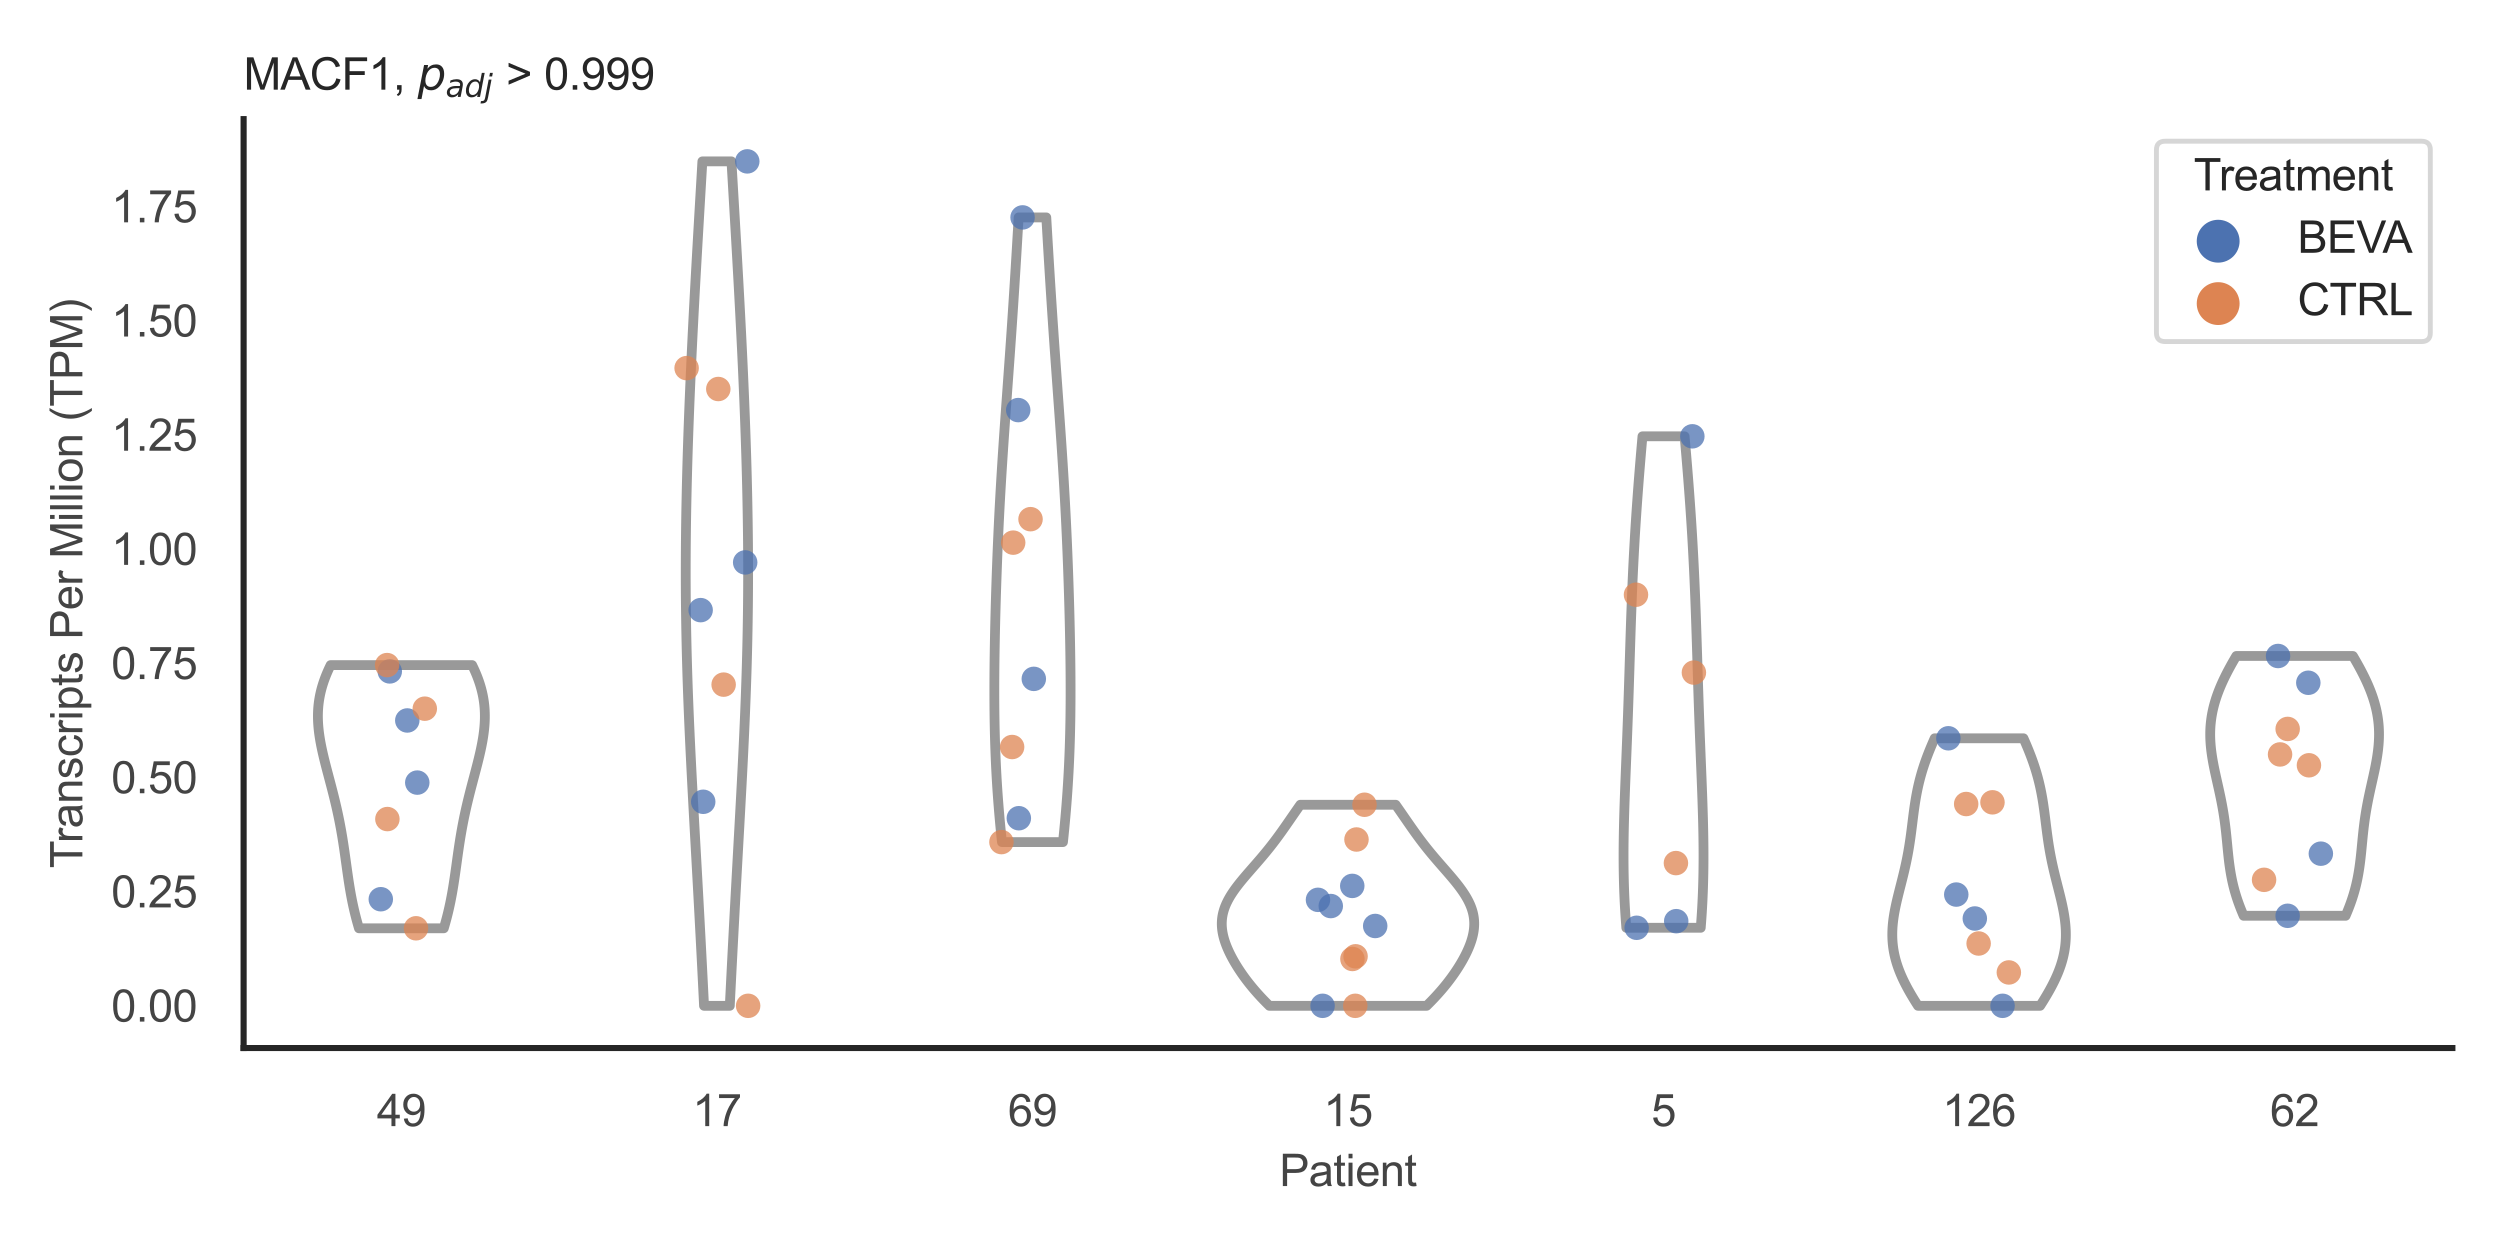 <?xml version="1.0" encoding="utf-8" standalone="no"?>
<!DOCTYPE svg PUBLIC "-//W3C//DTD SVG 1.1//EN"
  "http://www.w3.org/Graphics/SVG/1.1/DTD/svg11.dtd">
<svg xmlns:xlink="http://www.w3.org/1999/xlink" width="510.236pt" height="255.118pt" viewBox="0 0 510.236 255.118" xmlns="http://www.w3.org/2000/svg" version="1.1">
 <defs>
  <style type="text/css">*{stroke-linejoin: round; stroke-linecap: butt}</style>
 </defs>
 <g id="figure_1">
  <g id="patch_1">
   <path d="M 0 255.118 
L 510.236 255.118 
L 510.236 0 
L 0 0 
z
" style="fill: #ffffff"/>
  </g>
  <g id="axes_1">
   <g id="patch_2">
    <path d="M 49.72 213.898 
L 500.516 213.898 
L 500.516 24.32 
L 49.72 24.32 
z
" style="fill: #ffffff"/>
   </g>
   <g id="matplotlib.axis_1">
    <g id="xtick_1">
     <g id="text_1">
      <!-- 49 -->
      <g style="fill: #444444" transform="translate(76.915 229.84)scale(0.09 -0.09)">
       <defs>
        <path id="ArialMT-34" d="M 2069 0 
L 2069 1097 
L 81 1097 
L 81 1613 
L 2172 4581 
L 2631 4581 
L 2631 1613 
L 3250 1613 
L 3250 1097 
L 2631 1097 
L 2631 0 
L 2069 0 
z
M 2069 1613 
L 2069 3678 
L 634 1613 
L 2069 1613 
z
" transform="scale(0.016)"/>
        <path id="ArialMT-39" d="M 350 1059 
L 891 1109 
Q 959 728 1153 556 
Q 1347 384 1650 384 
Q 1909 384 2104 503 
Q 2300 622 2425 820 
Q 2550 1019 2634 1356 
Q 2719 1694 2719 2044 
Q 2719 2081 2716 2156 
Q 2547 1888 2255 1720 
Q 1963 1553 1622 1553 
Q 1053 1553 659 1965 
Q 266 2378 266 3053 
Q 266 3750 677 4175 
Q 1088 4600 1706 4600 
Q 2153 4600 2523 4359 
Q 2894 4119 3086 3673 
Q 3278 3228 3278 2384 
Q 3278 1506 3087 986 
Q 2897 466 2520 194 
Q 2144 -78 1638 -78 
Q 1100 -78 759 220 
Q 419 519 350 1059 
z
M 2653 3081 
Q 2653 3566 2395 3850 
Q 2138 4134 1775 4134 
Q 1400 4134 1122 3828 
Q 844 3522 844 3034 
Q 844 2597 1108 2323 
Q 1372 2050 1759 2050 
Q 2150 2050 2401 2323 
Q 2653 2597 2653 3081 
z
" transform="scale(0.016)"/>
       </defs>
       <use xlink:href="#ArialMT-34"/>
       <use xlink:href="#ArialMT-39" x="55.615"/>
      </g>
     </g>
    </g>
    <g id="xtick_2">
     <g id="text_2">
      <!-- 17 -->
      <g style="fill: #444444" transform="translate(141.314 229.84)scale(0.09 -0.09)">
       <defs>
        <path id="ArialMT-31" d="M 2384 0 
L 1822 0 
L 1822 3584 
Q 1619 3391 1289 3197 
Q 959 3003 697 2906 
L 697 3450 
Q 1169 3672 1522 3987 
Q 1875 4303 2022 4600 
L 2384 4600 
L 2384 0 
z
" transform="scale(0.016)"/>
        <path id="ArialMT-37" d="M 303 3981 
L 303 4522 
L 3269 4522 
L 3269 4084 
Q 2831 3619 2401 2847 
Q 1972 2075 1738 1259 
Q 1569 684 1522 0 
L 944 0 
Q 953 541 1156 1306 
Q 1359 2072 1739 2783 
Q 2119 3494 2547 3981 
L 303 3981 
z
" transform="scale(0.016)"/>
       </defs>
       <use xlink:href="#ArialMT-31"/>
       <use xlink:href="#ArialMT-37" x="55.615"/>
      </g>
     </g>
    </g>
    <g id="xtick_3">
     <g id="text_3">
      <!-- 69 -->
      <g style="fill: #444444" transform="translate(205.714 229.84)scale(0.09 -0.09)">
       <defs>
        <path id="ArialMT-36" d="M 3184 3459 
L 2625 3416 
Q 2550 3747 2413 3897 
Q 2184 4138 1850 4138 
Q 1581 4138 1378 3988 
Q 1113 3794 959 3422 
Q 806 3050 800 2363 
Q 1003 2672 1297 2822 
Q 1591 2972 1913 2972 
Q 2475 2972 2870 2558 
Q 3266 2144 3266 1488 
Q 3266 1056 3080 686 
Q 2894 316 2569 119 
Q 2244 -78 1831 -78 
Q 1128 -78 684 439 
Q 241 956 241 2144 
Q 241 3472 731 4075 
Q 1159 4600 1884 4600 
Q 2425 4600 2770 4297 
Q 3116 3994 3184 3459 
z
M 888 1484 
Q 888 1194 1011 928 
Q 1134 663 1356 523 
Q 1578 384 1822 384 
Q 2178 384 2434 671 
Q 2691 959 2691 1453 
Q 2691 1928 2437 2201 
Q 2184 2475 1800 2475 
Q 1419 2475 1153 2201 
Q 888 1928 888 1484 
z
" transform="scale(0.016)"/>
       </defs>
       <use xlink:href="#ArialMT-36"/>
       <use xlink:href="#ArialMT-39" x="55.615"/>
      </g>
     </g>
    </g>
    <g id="xtick_4">
     <g id="text_4">
      <!-- 15 -->
      <g style="fill: #444444" transform="translate(270.113 229.84)scale(0.09 -0.09)">
       <defs>
        <path id="ArialMT-35" d="M 266 1200 
L 856 1250 
Q 922 819 1161 601 
Q 1400 384 1738 384 
Q 2144 384 2425 690 
Q 2706 997 2706 1503 
Q 2706 1984 2436 2262 
Q 2166 2541 1728 2541 
Q 1456 2541 1237 2417 
Q 1019 2294 894 2097 
L 366 2166 
L 809 4519 
L 3088 4519 
L 3088 3981 
L 1259 3981 
L 1013 2750 
Q 1425 3038 1878 3038 
Q 2478 3038 2890 2622 
Q 3303 2206 3303 1553 
Q 3303 931 2941 478 
Q 2500 -78 1738 -78 
Q 1113 -78 717 272 
Q 322 622 266 1200 
z
" transform="scale(0.016)"/>
       </defs>
       <use xlink:href="#ArialMT-31"/>
       <use xlink:href="#ArialMT-35" x="55.615"/>
      </g>
     </g>
    </g>
    <g id="xtick_5">
     <g id="text_5">
      <!-- 5 -->
      <g style="fill: #444444" transform="translate(337.015 229.84)scale(0.09 -0.09)">
       <use xlink:href="#ArialMT-35"/>
      </g>
     </g>
    </g>
    <g id="xtick_6">
     <g id="text_6">
      <!-- 126 -->
      <g style="fill: #444444" transform="translate(396.41 229.84)scale(0.09 -0.09)">
       <defs>
        <path id="ArialMT-32" d="M 3222 541 
L 3222 0 
L 194 0 
Q 188 203 259 391 
Q 375 700 629 1000 
Q 884 1300 1366 1694 
Q 2113 2306 2375 2664 
Q 2638 3022 2638 3341 
Q 2638 3675 2398 3904 
Q 2159 4134 1775 4134 
Q 1369 4134 1125 3890 
Q 881 3647 878 3216 
L 300 3275 
Q 359 3922 746 4261 
Q 1134 4600 1788 4600 
Q 2447 4600 2831 4234 
Q 3216 3869 3216 3328 
Q 3216 3053 3103 2787 
Q 2991 2522 2730 2228 
Q 2469 1934 1863 1422 
Q 1356 997 1212 845 
Q 1069 694 975 541 
L 3222 541 
z
" transform="scale(0.016)"/>
       </defs>
       <use xlink:href="#ArialMT-31"/>
       <use xlink:href="#ArialMT-32" x="55.615"/>
       <use xlink:href="#ArialMT-36" x="111.23"/>
      </g>
     </g>
    </g>
    <g id="xtick_7">
     <g id="text_7">
      <!-- 62 -->
      <g style="fill: #444444" transform="translate(463.312 229.84)scale(0.09 -0.09)">
       <use xlink:href="#ArialMT-36"/>
       <use xlink:href="#ArialMT-32" x="55.615"/>
      </g>
     </g>
    </g>
    <g id="text_8">
     <!-- Patient -->
     <g style="fill: #444444" transform="translate(261.109 242.071)scale(0.09 -0.09)">
      <defs>
       <path id="ArialMT-50" d="M 494 0 
L 494 4581 
L 2222 4581 
Q 2678 4581 2919 4538 
Q 3256 4481 3484 4323 
Q 3713 4166 3852 3881 
Q 3991 3597 3991 3256 
Q 3991 2672 3619 2267 
Q 3247 1863 2275 1863 
L 1100 1863 
L 1100 0 
L 494 0 
z
M 1100 2403 
L 2284 2403 
Q 2872 2403 3119 2622 
Q 3366 2841 3366 3238 
Q 3366 3525 3220 3729 
Q 3075 3934 2838 4000 
Q 2684 4041 2272 4041 
L 1100 4041 
L 1100 2403 
z
" transform="scale(0.016)"/>
       <path id="ArialMT-61" d="M 2588 409 
Q 2275 144 1986 34 
Q 1697 -75 1366 -75 
Q 819 -75 525 192 
Q 231 459 231 875 
Q 231 1119 342 1320 
Q 453 1522 633 1644 
Q 813 1766 1038 1828 
Q 1203 1872 1538 1913 
Q 2219 1994 2541 2106 
Q 2544 2222 2544 2253 
Q 2544 2597 2384 2738 
Q 2169 2928 1744 2928 
Q 1347 2928 1158 2789 
Q 969 2650 878 2297 
L 328 2372 
Q 403 2725 575 2942 
Q 747 3159 1072 3276 
Q 1397 3394 1825 3394 
Q 2250 3394 2515 3294 
Q 2781 3194 2906 3042 
Q 3031 2891 3081 2659 
Q 3109 2516 3109 2141 
L 3109 1391 
Q 3109 606 3145 398 
Q 3181 191 3288 0 
L 2700 0 
Q 2613 175 2588 409 
z
M 2541 1666 
Q 2234 1541 1622 1453 
Q 1275 1403 1131 1340 
Q 988 1278 909 1158 
Q 831 1038 831 891 
Q 831 666 1001 516 
Q 1172 366 1500 366 
Q 1825 366 2078 508 
Q 2331 650 2450 897 
Q 2541 1088 2541 1459 
L 2541 1666 
z
" transform="scale(0.016)"/>
       <path id="ArialMT-74" d="M 1650 503 
L 1731 6 
Q 1494 -44 1306 -44 
Q 1000 -44 831 53 
Q 663 150 594 308 
Q 525 466 525 972 
L 525 2881 
L 113 2881 
L 113 3319 
L 525 3319 
L 525 4141 
L 1084 4478 
L 1084 3319 
L 1650 3319 
L 1650 2881 
L 1084 2881 
L 1084 941 
Q 1084 700 1114 631 
Q 1144 563 1211 522 
Q 1278 481 1403 481 
Q 1497 481 1650 503 
z
" transform="scale(0.016)"/>
       <path id="ArialMT-69" d="M 425 3934 
L 425 4581 
L 988 4581 
L 988 3934 
L 425 3934 
z
M 425 0 
L 425 3319 
L 988 3319 
L 988 0 
L 425 0 
z
" transform="scale(0.016)"/>
       <path id="ArialMT-65" d="M 2694 1069 
L 3275 997 
Q 3138 488 2766 206 
Q 2394 -75 1816 -75 
Q 1088 -75 661 373 
Q 234 822 234 1631 
Q 234 2469 665 2931 
Q 1097 3394 1784 3394 
Q 2450 3394 2872 2941 
Q 3294 2488 3294 1666 
Q 3294 1616 3291 1516 
L 816 1516 
Q 847 969 1125 678 
Q 1403 388 1819 388 
Q 2128 388 2347 550 
Q 2566 713 2694 1069 
z
M 847 1978 
L 2700 1978 
Q 2663 2397 2488 2606 
Q 2219 2931 1791 2931 
Q 1403 2931 1139 2672 
Q 875 2413 847 1978 
z
" transform="scale(0.016)"/>
       <path id="ArialMT-6e" d="M 422 0 
L 422 3319 
L 928 3319 
L 928 2847 
Q 1294 3394 1984 3394 
Q 2284 3394 2536 3286 
Q 2788 3178 2913 3003 
Q 3038 2828 3088 2588 
Q 3119 2431 3119 2041 
L 3119 0 
L 2556 0 
L 2556 2019 
Q 2556 2363 2490 2533 
Q 2425 2703 2258 2804 
Q 2091 2906 1866 2906 
Q 1506 2906 1245 2678 
Q 984 2450 984 1813 
L 984 0 
L 422 0 
z
" transform="scale(0.016)"/>
      </defs>
      <use xlink:href="#ArialMT-50"/>
      <use xlink:href="#ArialMT-61" x="66.699"/>
      <use xlink:href="#ArialMT-74" x="122.314"/>
      <use xlink:href="#ArialMT-69" x="150.098"/>
      <use xlink:href="#ArialMT-65" x="172.314"/>
      <use xlink:href="#ArialMT-6e" x="227.93"/>
      <use xlink:href="#ArialMT-74" x="283.545"/>
     </g>
    </g>
   </g>
   <g id="matplotlib.axis_2">
    <g id="ytick_1">
     <g id="text_9">
      <!-- 0.00 -->
      <g style="fill: #444444" transform="translate(22.705 208.502)scale(0.09 -0.09)">
       <defs>
        <path id="ArialMT-30" d="M 266 2259 
Q 266 3072 433 3567 
Q 600 4063 929 4331 
Q 1259 4600 1759 4600 
Q 2128 4600 2406 4451 
Q 2684 4303 2865 4023 
Q 3047 3744 3150 3342 
Q 3253 2941 3253 2259 
Q 3253 1453 3087 958 
Q 2922 463 2592 192 
Q 2263 -78 1759 -78 
Q 1097 -78 719 397 
Q 266 969 266 2259 
z
M 844 2259 
Q 844 1131 1108 757 
Q 1372 384 1759 384 
Q 2147 384 2411 759 
Q 2675 1134 2675 2259 
Q 2675 3391 2411 3762 
Q 2147 4134 1753 4134 
Q 1366 4134 1134 3806 
Q 844 3388 844 2259 
z
" transform="scale(0.016)"/>
        <path id="ArialMT-2e" d="M 581 0 
L 581 641 
L 1222 641 
L 1222 0 
L 581 0 
z
" transform="scale(0.016)"/>
       </defs>
       <use xlink:href="#ArialMT-30"/>
       <use xlink:href="#ArialMT-2e" x="55.615"/>
       <use xlink:href="#ArialMT-30" x="83.398"/>
       <use xlink:href="#ArialMT-30" x="139.014"/>
      </g>
     </g>
    </g>
    <g id="ytick_2">
     <g id="text_10">
      <!-- 0.25 -->
      <g style="fill: #444444" transform="translate(22.705 185.199)scale(0.09 -0.09)">
       <use xlink:href="#ArialMT-30"/>
       <use xlink:href="#ArialMT-2e" x="55.615"/>
       <use xlink:href="#ArialMT-32" x="83.398"/>
       <use xlink:href="#ArialMT-35" x="139.014"/>
      </g>
     </g>
    </g>
    <g id="ytick_3">
     <g id="text_11">
      <!-- 0.50 -->
      <g style="fill: #444444" transform="translate(22.705 161.895)scale(0.09 -0.09)">
       <use xlink:href="#ArialMT-30"/>
       <use xlink:href="#ArialMT-2e" x="55.615"/>
       <use xlink:href="#ArialMT-35" x="83.398"/>
       <use xlink:href="#ArialMT-30" x="139.014"/>
      </g>
     </g>
    </g>
    <g id="ytick_4">
     <g id="text_12">
      <!-- 0.75 -->
      <g style="fill: #444444" transform="translate(22.705 138.592)scale(0.09 -0.09)">
       <use xlink:href="#ArialMT-30"/>
       <use xlink:href="#ArialMT-2e" x="55.615"/>
       <use xlink:href="#ArialMT-37" x="83.398"/>
       <use xlink:href="#ArialMT-35" x="139.014"/>
      </g>
     </g>
    </g>
    <g id="ytick_5">
     <g id="text_13">
      <!-- 1.00 -->
      <g style="fill: #444444" transform="translate(22.705 115.289)scale(0.09 -0.09)">
       <use xlink:href="#ArialMT-31"/>
       <use xlink:href="#ArialMT-2e" x="55.615"/>
       <use xlink:href="#ArialMT-30" x="83.398"/>
       <use xlink:href="#ArialMT-30" x="139.014"/>
      </g>
     </g>
    </g>
    <g id="ytick_6">
     <g id="text_14">
      <!-- 1.25 -->
      <g style="fill: #444444" transform="translate(22.705 91.986)scale(0.09 -0.09)">
       <use xlink:href="#ArialMT-31"/>
       <use xlink:href="#ArialMT-2e" x="55.615"/>
       <use xlink:href="#ArialMT-32" x="83.398"/>
       <use xlink:href="#ArialMT-35" x="139.014"/>
      </g>
     </g>
    </g>
    <g id="ytick_7">
     <g id="text_15">
      <!-- 1.50 -->
      <g style="fill: #444444" transform="translate(22.705 68.682)scale(0.09 -0.09)">
       <use xlink:href="#ArialMT-31"/>
       <use xlink:href="#ArialMT-2e" x="55.615"/>
       <use xlink:href="#ArialMT-35" x="83.398"/>
       <use xlink:href="#ArialMT-30" x="139.014"/>
      </g>
     </g>
    </g>
    <g id="ytick_8">
     <g id="text_16">
      <!-- 1.75 -->
      <g style="fill: #444444" transform="translate(22.705 45.379)scale(0.09 -0.09)">
       <use xlink:href="#ArialMT-31"/>
       <use xlink:href="#ArialMT-2e" x="55.615"/>
       <use xlink:href="#ArialMT-37" x="83.398"/>
       <use xlink:href="#ArialMT-35" x="139.014"/>
      </g>
     </g>
    </g>
    <g id="text_17">
     <!-- Transcripts Per Million (TPM) -->
     <g style="fill: #444444" transform="translate(16.811 177.194)rotate(-90)scale(0.09 -0.09)">
      <defs>
       <path id="ArialMT-54" d="M 1659 0 
L 1659 4041 
L 150 4041 
L 150 4581 
L 3781 4581 
L 3781 4041 
L 2266 4041 
L 2266 0 
L 1659 0 
z
" transform="scale(0.016)"/>
       <path id="ArialMT-72" d="M 416 0 
L 416 3319 
L 922 3319 
L 922 2816 
Q 1116 3169 1280 3281 
Q 1444 3394 1641 3394 
Q 1925 3394 2219 3213 
L 2025 2691 
Q 1819 2813 1613 2813 
Q 1428 2813 1281 2702 
Q 1134 2591 1072 2394 
Q 978 2094 978 1738 
L 978 0 
L 416 0 
z
" transform="scale(0.016)"/>
       <path id="ArialMT-73" d="M 197 991 
L 753 1078 
Q 800 744 1014 566 
Q 1228 388 1613 388 
Q 2000 388 2187 545 
Q 2375 703 2375 916 
Q 2375 1106 2209 1216 
Q 2094 1291 1634 1406 
Q 1016 1563 777 1677 
Q 538 1791 414 1992 
Q 291 2194 291 2438 
Q 291 2659 392 2848 
Q 494 3038 669 3163 
Q 800 3259 1026 3326 
Q 1253 3394 1513 3394 
Q 1903 3394 2198 3281 
Q 2494 3169 2634 2976 
Q 2775 2784 2828 2463 
L 2278 2388 
Q 2241 2644 2061 2787 
Q 1881 2931 1553 2931 
Q 1166 2931 1000 2803 
Q 834 2675 834 2503 
Q 834 2394 903 2306 
Q 972 2216 1119 2156 
Q 1203 2125 1616 2013 
Q 2213 1853 2448 1751 
Q 2684 1650 2818 1456 
Q 2953 1263 2953 975 
Q 2953 694 2789 445 
Q 2625 197 2315 61 
Q 2006 -75 1616 -75 
Q 969 -75 630 194 
Q 291 463 197 991 
z
" transform="scale(0.016)"/>
       <path id="ArialMT-63" d="M 2588 1216 
L 3141 1144 
Q 3050 572 2676 248 
Q 2303 -75 1759 -75 
Q 1078 -75 664 370 
Q 250 816 250 1647 
Q 250 2184 428 2587 
Q 606 2991 970 3192 
Q 1334 3394 1763 3394 
Q 2303 3394 2647 3120 
Q 2991 2847 3088 2344 
L 2541 2259 
Q 2463 2594 2264 2762 
Q 2066 2931 1784 2931 
Q 1359 2931 1093 2626 
Q 828 2322 828 1663 
Q 828 994 1084 691 
Q 1341 388 1753 388 
Q 2084 388 2306 591 
Q 2528 794 2588 1216 
z
" transform="scale(0.016)"/>
       <path id="ArialMT-70" d="M 422 -1272 
L 422 3319 
L 934 3319 
L 934 2888 
Q 1116 3141 1344 3267 
Q 1572 3394 1897 3394 
Q 2322 3394 2647 3175 
Q 2972 2956 3137 2557 
Q 3303 2159 3303 1684 
Q 3303 1175 3120 767 
Q 2938 359 2589 142 
Q 2241 -75 1856 -75 
Q 1575 -75 1351 44 
Q 1128 163 984 344 
L 984 -1272 
L 422 -1272 
z
M 931 1641 
Q 931 1000 1190 694 
Q 1450 388 1819 388 
Q 2194 388 2461 705 
Q 2728 1022 2728 1688 
Q 2728 2322 2467 2637 
Q 2206 2953 1844 2953 
Q 1484 2953 1207 2617 
Q 931 2281 931 1641 
z
" transform="scale(0.016)"/>
       <path id="ArialMT-20" transform="scale(0.016)"/>
       <path id="ArialMT-4d" d="M 475 0 
L 475 4581 
L 1388 4581 
L 2472 1338 
Q 2622 884 2691 659 
Q 2769 909 2934 1394 
L 4031 4581 
L 4847 4581 
L 4847 0 
L 4263 0 
L 4263 3834 
L 2931 0 
L 2384 0 
L 1059 3900 
L 1059 0 
L 475 0 
z
" transform="scale(0.016)"/>
       <path id="ArialMT-6c" d="M 409 0 
L 409 4581 
L 972 4581 
L 972 0 
L 409 0 
z
" transform="scale(0.016)"/>
       <path id="ArialMT-6f" d="M 213 1659 
Q 213 2581 725 3025 
Q 1153 3394 1769 3394 
Q 2453 3394 2887 2945 
Q 3322 2497 3322 1706 
Q 3322 1066 3130 698 
Q 2938 331 2570 128 
Q 2203 -75 1769 -75 
Q 1072 -75 642 372 
Q 213 819 213 1659 
z
M 791 1659 
Q 791 1022 1069 705 
Q 1347 388 1769 388 
Q 2188 388 2466 706 
Q 2744 1025 2744 1678 
Q 2744 2294 2464 2611 
Q 2184 2928 1769 2928 
Q 1347 2928 1069 2612 
Q 791 2297 791 1659 
z
" transform="scale(0.016)"/>
       <path id="ArialMT-28" d="M 1497 -1347 
Q 1031 -759 709 28 
Q 388 816 388 1659 
Q 388 2403 628 3084 
Q 909 3875 1497 4659 
L 1900 4659 
Q 1522 4009 1400 3731 
Q 1209 3300 1100 2831 
Q 966 2247 966 1656 
Q 966 153 1900 -1347 
L 1497 -1347 
z
" transform="scale(0.016)"/>
       <path id="ArialMT-29" d="M 791 -1347 
L 388 -1347 
Q 1322 153 1322 1656 
Q 1322 2244 1188 2822 
Q 1081 3291 891 3722 
Q 769 4003 388 4659 
L 791 4659 
Q 1378 3875 1659 3084 
Q 1900 2403 1900 1659 
Q 1900 816 1576 28 
Q 1253 -759 791 -1347 
z
" transform="scale(0.016)"/>
      </defs>
      <use xlink:href="#ArialMT-54"/>
      <use xlink:href="#ArialMT-72" x="57.334"/>
      <use xlink:href="#ArialMT-61" x="90.635"/>
      <use xlink:href="#ArialMT-6e" x="146.25"/>
      <use xlink:href="#ArialMT-73" x="201.865"/>
      <use xlink:href="#ArialMT-63" x="251.865"/>
      <use xlink:href="#ArialMT-72" x="301.865"/>
      <use xlink:href="#ArialMT-69" x="335.166"/>
      <use xlink:href="#ArialMT-70" x="357.383"/>
      <use xlink:href="#ArialMT-74" x="412.998"/>
      <use xlink:href="#ArialMT-73" x="440.781"/>
      <use xlink:href="#ArialMT-20" x="490.781"/>
      <use xlink:href="#ArialMT-50" x="518.564"/>
      <use xlink:href="#ArialMT-65" x="585.264"/>
      <use xlink:href="#ArialMT-72" x="640.879"/>
      <use xlink:href="#ArialMT-20" x="674.18"/>
      <use xlink:href="#ArialMT-4d" x="701.963"/>
      <use xlink:href="#ArialMT-69" x="785.264"/>
      <use xlink:href="#ArialMT-6c" x="807.48"/>
      <use xlink:href="#ArialMT-6c" x="829.697"/>
      <use xlink:href="#ArialMT-69" x="851.914"/>
      <use xlink:href="#ArialMT-6f" x="874.131"/>
      <use xlink:href="#ArialMT-6e" x="929.746"/>
      <use xlink:href="#ArialMT-20" x="985.361"/>
      <use xlink:href="#ArialMT-28" x="1013.145"/>
      <use xlink:href="#ArialMT-54" x="1046.445"/>
      <use xlink:href="#ArialMT-50" x="1107.529"/>
      <use xlink:href="#ArialMT-4d" x="1174.229"/>
      <use xlink:href="#ArialMT-29" x="1257.529"/>
     </g>
    </g>
   </g>
   <g id="PolyCollection_1">
    <defs>
     <path id="mfe1e6aed52" d="M 90.576 -65.659 
L 73.263 -65.659 
L 73.104 -66.202 
L 72.949 -66.745 
L 72.8 -67.287 
L 72.656 -67.83 
L 72.518 -68.372 
L 72.385 -68.915 
L 72.257 -69.458 
L 72.134 -70 
L 72.016 -70.543 
L 71.903 -71.085 
L 71.794 -71.628 
L 71.69 -72.171 
L 71.59 -72.713 
L 71.495 -73.256 
L 71.402 -73.798 
L 71.313 -74.341 
L 71.227 -74.884 
L 71.144 -75.426 
L 71.063 -75.969 
L 70.984 -76.511 
L 70.906 -77.054 
L 70.83 -77.597 
L 70.755 -78.139 
L 70.68 -78.682 
L 70.605 -79.224 
L 70.53 -79.767 
L 70.454 -80.31 
L 70.378 -80.852 
L 70.301 -81.395 
L 70.222 -81.938 
L 70.141 -82.48 
L 70.058 -83.023 
L 69.973 -83.565 
L 69.886 -84.108 
L 69.796 -84.651 
L 69.703 -85.193 
L 69.608 -85.736 
L 69.509 -86.278 
L 69.407 -86.821 
L 69.303 -87.364 
L 69.194 -87.906 
L 69.083 -88.449 
L 68.968 -88.991 
L 68.851 -89.534 
L 68.73 -90.077 
L 68.606 -90.619 
L 68.479 -91.162 
L 68.349 -91.704 
L 68.217 -92.247 
L 68.082 -92.79 
L 67.945 -93.332 
L 67.806 -93.875 
L 67.666 -94.417 
L 67.524 -94.96 
L 67.381 -95.503 
L 67.237 -96.045 
L 67.093 -96.588 
L 66.95 -97.131 
L 66.806 -97.673 
L 66.664 -98.216 
L 66.523 -98.758 
L 66.385 -99.301 
L 66.248 -99.844 
L 66.115 -100.386 
L 65.986 -100.929 
L 65.86 -101.471 
L 65.74 -102.014 
L 65.624 -102.557 
L 65.515 -103.099 
L 65.412 -103.642 
L 65.317 -104.184 
L 65.23 -104.727 
L 65.15 -105.27 
L 65.08 -105.812 
L 65.02 -106.355 
L 64.97 -106.897 
L 64.931 -107.44 
L 64.903 -107.983 
L 64.887 -108.525 
L 64.883 -109.068 
L 64.892 -109.61 
L 64.915 -110.153 
L 64.951 -110.696 
L 65.001 -111.238 
L 65.065 -111.781 
L 65.144 -112.324 
L 65.237 -112.866 
L 65.345 -113.409 
L 65.468 -113.951 
L 65.605 -114.494 
L 65.757 -115.037 
L 65.924 -115.579 
L 66.106 -116.122 
L 66.301 -116.664 
L 66.511 -117.207 
L 66.734 -117.75 
L 66.97 -118.292 
L 67.219 -118.835 
L 67.479 -119.377 
L 96.36 -119.377 
L 96.36 -119.377 
L 96.621 -118.835 
L 96.87 -118.292 
L 97.106 -117.75 
L 97.329 -117.207 
L 97.538 -116.664 
L 97.734 -116.122 
L 97.915 -115.579 
L 98.082 -115.037 
L 98.234 -114.494 
L 98.372 -113.951 
L 98.495 -113.409 
L 98.603 -112.866 
L 98.696 -112.324 
L 98.775 -111.781 
L 98.839 -111.238 
L 98.889 -110.696 
L 98.925 -110.153 
L 98.947 -109.61 
L 98.956 -109.068 
L 98.953 -108.525 
L 98.937 -107.983 
L 98.909 -107.44 
L 98.87 -106.897 
L 98.819 -106.355 
L 98.759 -105.812 
L 98.689 -105.27 
L 98.61 -104.727 
L 98.522 -104.184 
L 98.427 -103.642 
L 98.324 -103.099 
L 98.215 -102.557 
L 98.1 -102.014 
L 97.979 -101.471 
L 97.854 -100.929 
L 97.724 -100.386 
L 97.591 -99.844 
L 97.455 -99.301 
L 97.316 -98.758 
L 97.175 -98.216 
L 97.033 -97.673 
L 96.89 -97.131 
L 96.746 -96.588 
L 96.602 -96.045 
L 96.459 -95.503 
L 96.316 -94.96 
L 96.174 -94.417 
L 96.033 -93.875 
L 95.894 -93.332 
L 95.758 -92.79 
L 95.623 -92.247 
L 95.491 -91.704 
L 95.361 -91.162 
L 95.234 -90.619 
L 95.11 -90.077 
L 94.989 -89.534 
L 94.871 -88.991 
L 94.756 -88.449 
L 94.645 -87.906 
L 94.537 -87.364 
L 94.432 -86.821 
L 94.33 -86.278 
L 94.232 -85.736 
L 94.136 -85.193 
L 94.043 -84.651 
L 93.953 -84.108 
L 93.866 -83.565 
L 93.781 -83.023 
L 93.699 -82.48 
L 93.618 -81.938 
L 93.539 -81.395 
L 93.461 -80.852 
L 93.385 -80.31 
L 93.309 -79.767 
L 93.235 -79.224 
L 93.16 -78.682 
L 93.085 -78.139 
L 93.009 -77.597 
L 92.933 -77.054 
L 92.856 -76.511 
L 92.777 -75.969 
L 92.695 -75.426 
L 92.612 -74.884 
L 92.526 -74.341 
L 92.437 -73.798 
L 92.345 -73.256 
L 92.249 -72.713 
L 92.149 -72.171 
L 92.045 -71.628 
L 91.937 -71.085 
L 91.824 -70.543 
L 91.706 -70 
L 91.583 -69.458 
L 91.455 -68.915 
L 91.322 -68.372 
L 91.183 -67.83 
L 91.039 -67.287 
L 90.89 -66.745 
L 90.736 -66.202 
L 90.576 -65.659 
z
" style="stroke: #999999; stroke-width: 2"/>
    </defs>
    <g clip-path="url(#pbc82886006)">
     <use xlink:href="#mfe1e6aed52" x="0" y="255.118" style="fill: #ffffff; stroke: #999999; stroke-width: 2"/>
    </g>
   </g>
   <g id="PolyCollection_2">
    <defs>
     <path id="mb7894432ab" d="M 148.947 -49.837 
L 143.691 -49.837 
L 143.605 -51.578 
L 143.518 -53.319 
L 143.43 -55.06 
L 143.341 -56.801 
L 143.252 -58.541 
L 143.162 -60.282 
L 143.071 -62.023 
L 142.98 -63.764 
L 142.887 -65.505 
L 142.795 -67.246 
L 142.701 -68.986 
L 142.607 -70.727 
L 142.512 -72.468 
L 142.417 -74.209 
L 142.321 -75.95 
L 142.224 -77.691 
L 142.128 -79.432 
L 142.031 -81.172 
L 141.934 -82.913 
L 141.837 -84.654 
L 141.741 -86.395 
L 141.644 -88.136 
L 141.549 -89.877 
L 141.454 -91.617 
L 141.36 -93.358 
L 141.267 -95.099 
L 141.176 -96.84 
L 141.086 -98.581 
L 140.999 -100.322 
L 140.913 -102.063 
L 140.83 -103.803 
L 140.749 -105.544 
L 140.671 -107.285 
L 140.597 -109.026 
L 140.525 -110.767 
L 140.457 -112.508 
L 140.393 -114.248 
L 140.333 -115.989 
L 140.277 -117.73 
L 140.225 -119.471 
L 140.177 -121.212 
L 140.133 -122.953 
L 140.095 -124.694 
L 140.06 -126.434 
L 140.031 -128.175 
L 140.006 -129.916 
L 139.986 -131.657 
L 139.97 -133.398 
L 139.96 -135.139 
L 139.953 -136.879 
L 139.952 -138.62 
L 139.955 -140.361 
L 139.963 -142.102 
L 139.974 -143.843 
L 139.991 -145.584 
L 140.011 -147.325 
L 140.036 -149.065 
L 140.064 -150.806 
L 140.097 -152.547 
L 140.133 -154.288 
L 140.172 -156.029 
L 140.216 -157.77 
L 140.262 -159.51 
L 140.312 -161.251 
L 140.366 -162.992 
L 140.422 -164.733 
L 140.481 -166.474 
L 140.543 -168.215 
L 140.608 -169.956 
L 140.675 -171.696 
L 140.745 -173.437 
L 140.818 -175.178 
L 140.892 -176.919 
L 140.97 -178.66 
L 141.049 -180.401 
L 141.13 -182.141 
L 141.213 -183.882 
L 141.298 -185.623 
L 141.385 -187.364 
L 141.474 -189.105 
L 141.564 -190.846 
L 141.656 -192.587 
L 141.749 -194.327 
L 141.844 -196.068 
L 141.939 -197.809 
L 142.036 -199.55 
L 142.134 -201.291 
L 142.233 -203.032 
L 142.333 -204.772 
L 142.433 -206.513 
L 142.534 -208.254 
L 142.636 -209.995 
L 142.738 -211.736 
L 142.84 -213.477 
L 142.942 -215.218 
L 143.045 -216.958 
L 143.147 -218.699 
L 143.249 -220.44 
L 143.351 -222.181 
L 149.287 -222.181 
L 149.287 -222.181 
L 149.389 -220.44 
L 149.491 -218.699 
L 149.594 -216.958 
L 149.696 -215.218 
L 149.799 -213.477 
L 149.901 -211.736 
L 150.003 -209.995 
L 150.104 -208.254 
L 150.205 -206.513 
L 150.306 -204.772 
L 150.405 -203.032 
L 150.504 -201.291 
L 150.602 -199.55 
L 150.699 -197.809 
L 150.795 -196.068 
L 150.889 -194.327 
L 150.982 -192.587 
L 151.074 -190.846 
L 151.164 -189.105 
L 151.253 -187.364 
L 151.34 -185.623 
L 151.425 -183.882 
L 151.508 -182.141 
L 151.59 -180.401 
L 151.669 -178.66 
L 151.746 -176.919 
L 151.821 -175.178 
L 151.893 -173.437 
L 151.963 -171.696 
L 152.03 -169.956 
L 152.095 -168.215 
L 152.157 -166.474 
L 152.217 -164.733 
L 152.273 -162.992 
L 152.326 -161.251 
L 152.376 -159.51 
L 152.423 -157.77 
L 152.466 -156.029 
L 152.506 -154.288 
L 152.542 -152.547 
L 152.574 -150.806 
L 152.603 -149.065 
L 152.627 -147.325 
L 152.648 -145.584 
L 152.664 -143.843 
L 152.676 -142.102 
L 152.683 -140.361 
L 152.686 -138.62 
L 152.685 -136.879 
L 152.679 -135.139 
L 152.668 -133.398 
L 152.653 -131.657 
L 152.632 -129.916 
L 152.608 -128.175 
L 152.578 -126.434 
L 152.544 -124.694 
L 152.505 -122.953 
L 152.462 -121.212 
L 152.414 -119.471 
L 152.362 -117.73 
L 152.305 -115.989 
L 152.245 -114.248 
L 152.181 -112.508 
L 152.113 -110.767 
L 152.042 -109.026 
L 151.967 -107.285 
L 151.889 -105.544 
L 151.809 -103.803 
L 151.725 -102.063 
L 151.64 -100.322 
L 151.552 -98.581 
L 151.462 -96.84 
L 151.371 -95.099 
L 151.278 -93.358 
L 151.184 -91.617 
L 151.09 -89.877 
L 150.994 -88.136 
L 150.898 -86.395 
L 150.801 -84.654 
L 150.704 -82.913 
L 150.607 -81.172 
L 150.511 -79.432 
L 150.414 -77.691 
L 150.318 -75.95 
L 150.222 -74.209 
L 150.126 -72.468 
L 150.032 -70.727 
L 149.937 -68.986 
L 149.844 -67.246 
L 149.751 -65.505 
L 149.659 -63.764 
L 149.567 -62.023 
L 149.477 -60.282 
L 149.386 -58.541 
L 149.297 -56.801 
L 149.209 -55.06 
L 149.121 -53.319 
L 149.033 -51.578 
L 148.947 -49.837 
z
" style="stroke: #999999; stroke-width: 2"/>
    </defs>
    <g clip-path="url(#pbc82886006)">
     <use xlink:href="#mb7894432ab" x="0" y="255.118" style="fill: #ffffff; stroke: #999999; stroke-width: 2"/>
    </g>
   </g>
   <g id="PolyCollection_3">
    <defs>
     <path id="m56e2c418fd" d="M 216.947 -83.253 
L 204.49 -83.253 
L 204.357 -84.54 
L 204.228 -85.828 
L 204.106 -87.116 
L 203.989 -88.404 
L 203.879 -89.692 
L 203.774 -90.98 
L 203.676 -92.267 
L 203.584 -93.555 
L 203.499 -94.843 
L 203.42 -96.131 
L 203.348 -97.419 
L 203.282 -98.706 
L 203.223 -99.994 
L 203.17 -101.282 
L 203.122 -102.57 
L 203.081 -103.858 
L 203.045 -105.145 
L 203.015 -106.433 
L 202.99 -107.721 
L 202.971 -109.009 
L 202.956 -110.297 
L 202.946 -111.584 
L 202.94 -112.872 
L 202.938 -114.16 
L 202.94 -115.448 
L 202.946 -116.736 
L 202.955 -118.024 
L 202.967 -119.311 
L 202.982 -120.599 
L 203.001 -121.887 
L 203.021 -123.175 
L 203.045 -124.463 
L 203.07 -125.75 
L 203.098 -127.038 
L 203.128 -128.326 
L 203.16 -129.614 
L 203.195 -130.902 
L 203.231 -132.189 
L 203.269 -133.477 
L 203.309 -134.765 
L 203.351 -136.053 
L 203.395 -137.341 
L 203.441 -138.629 
L 203.489 -139.916 
L 203.538 -141.204 
L 203.59 -142.492 
L 203.644 -143.78 
L 203.701 -145.068 
L 203.759 -146.355 
L 203.82 -147.643 
L 203.882 -148.931 
L 203.947 -150.219 
L 204.014 -151.507 
L 204.084 -152.794 
L 204.155 -154.082 
L 204.229 -155.37 
L 204.305 -156.658 
L 204.382 -157.946 
L 204.462 -159.233 
L 204.544 -160.521 
L 204.627 -161.809 
L 204.712 -163.097 
L 204.799 -164.385 
L 204.886 -165.673 
L 204.976 -166.96 
L 205.066 -168.248 
L 205.157 -169.536 
L 205.249 -170.824 
L 205.341 -172.112 
L 205.434 -173.399 
L 205.527 -174.687 
L 205.62 -175.975 
L 205.714 -177.263 
L 205.807 -178.551 
L 205.899 -179.838 
L 205.992 -181.126 
L 206.084 -182.414 
L 206.175 -183.702 
L 206.265 -184.99 
L 206.355 -186.278 
L 206.444 -187.565 
L 206.531 -188.853 
L 206.618 -190.141 
L 206.704 -191.429 
L 206.789 -192.717 
L 206.873 -194.004 
L 206.956 -195.292 
L 207.039 -196.58 
L 207.12 -197.868 
L 207.2 -199.156 
L 207.28 -200.443 
L 207.359 -201.731 
L 207.437 -203.019 
L 207.515 -204.307 
L 207.592 -205.595 
L 207.668 -206.882 
L 207.745 -208.17 
L 207.821 -209.458 
L 207.896 -210.746 
L 213.541 -210.746 
L 213.541 -210.746 
L 213.617 -209.458 
L 213.693 -208.17 
L 213.769 -206.882 
L 213.845 -205.595 
L 213.923 -204.307 
L 214 -203.019 
L 214.078 -201.731 
L 214.157 -200.443 
L 214.237 -199.156 
L 214.317 -197.868 
L 214.399 -196.58 
L 214.481 -195.292 
L 214.564 -194.004 
L 214.648 -192.717 
L 214.733 -191.429 
L 214.819 -190.141 
L 214.906 -188.853 
L 214.994 -187.565 
L 215.082 -186.278 
L 215.172 -184.99 
L 215.262 -183.702 
L 215.354 -182.414 
L 215.445 -181.126 
L 215.538 -179.838 
L 215.631 -178.551 
L 215.724 -177.263 
L 215.817 -175.975 
L 215.91 -174.687 
L 216.003 -173.399 
L 216.096 -172.112 
L 216.189 -170.824 
L 216.281 -169.536 
L 216.372 -168.248 
L 216.462 -166.96 
L 216.551 -165.673 
L 216.639 -164.385 
L 216.725 -163.097 
L 216.81 -161.809 
L 216.894 -160.521 
L 216.975 -159.233 
L 217.055 -157.946 
L 217.133 -156.658 
L 217.208 -155.37 
L 217.282 -154.082 
L 217.354 -152.794 
L 217.423 -151.507 
L 217.49 -150.219 
L 217.555 -148.931 
L 217.618 -147.643 
L 217.678 -146.355 
L 217.737 -145.068 
L 217.793 -143.78 
L 217.847 -142.492 
L 217.899 -141.204 
L 217.949 -139.916 
L 217.997 -138.629 
L 218.042 -137.341 
L 218.086 -136.053 
L 218.128 -134.765 
L 218.168 -133.477 
L 218.207 -132.189 
L 218.243 -130.902 
L 218.277 -129.614 
L 218.309 -128.326 
L 218.339 -127.038 
L 218.367 -125.75 
L 218.393 -124.463 
L 218.416 -123.175 
L 218.437 -121.887 
L 218.455 -120.599 
L 218.47 -119.311 
L 218.483 -118.024 
L 218.492 -116.736 
L 218.497 -115.448 
L 218.499 -114.16 
L 218.498 -112.872 
L 218.492 -111.584 
L 218.481 -110.297 
L 218.467 -109.009 
L 218.447 -107.721 
L 218.422 -106.433 
L 218.392 -105.145 
L 218.356 -103.858 
L 218.315 -102.57 
L 218.268 -101.282 
L 218.214 -99.994 
L 218.155 -98.706 
L 218.089 -97.419 
L 218.017 -96.131 
L 217.938 -94.843 
L 217.853 -93.555 
L 217.761 -92.267 
L 217.663 -90.98 
L 217.559 -89.692 
L 217.448 -88.404 
L 217.331 -87.116 
L 217.209 -85.828 
L 217.081 -84.54 
L 216.947 -83.253 
z
" style="stroke: #999999; stroke-width: 2"/>
    </defs>
    <g clip-path="url(#pbc82886006)">
     <use xlink:href="#m56e2c418fd" x="0" y="255.118" style="fill: #ffffff; stroke: #999999; stroke-width: 2"/>
    </g>
   </g>
   <g id="PolyCollection_4">
    <defs>
     <path id="ma74992f3f1" d="M 291.164 -49.837 
L 259.072 -49.837 
L 258.655 -50.252 
L 258.246 -50.666 
L 257.844 -51.081 
L 257.451 -51.495 
L 257.067 -51.91 
L 256.69 -52.324 
L 256.323 -52.739 
L 255.964 -53.153 
L 255.615 -53.568 
L 255.274 -53.982 
L 254.941 -54.397 
L 254.617 -54.811 
L 254.302 -55.226 
L 253.995 -55.64 
L 253.696 -56.055 
L 253.406 -56.469 
L 253.123 -56.884 
L 252.849 -57.298 
L 252.583 -57.713 
L 252.325 -58.127 
L 252.075 -58.542 
L 251.834 -58.957 
L 251.601 -59.371 
L 251.377 -59.786 
L 251.162 -60.2 
L 250.956 -60.615 
L 250.76 -61.029 
L 250.575 -61.444 
L 250.4 -61.858 
L 250.237 -62.273 
L 250.085 -62.687 
L 249.946 -63.102 
L 249.82 -63.516 
L 249.707 -63.931 
L 249.609 -64.345 
L 249.527 -64.76 
L 249.459 -65.174 
L 249.409 -65.589 
L 249.375 -66.003 
L 249.358 -66.418 
L 249.36 -66.832 
L 249.38 -67.247 
L 249.418 -67.661 
L 249.476 -68.076 
L 249.553 -68.49 
L 249.65 -68.905 
L 249.765 -69.319 
L 249.901 -69.734 
L 250.055 -70.148 
L 250.228 -70.563 
L 250.419 -70.977 
L 250.628 -71.392 
L 250.855 -71.806 
L 251.097 -72.221 
L 251.356 -72.636 
L 251.629 -73.05 
L 251.916 -73.465 
L 252.216 -73.879 
L 252.528 -74.294 
L 252.85 -74.708 
L 253.181 -75.123 
L 253.52 -75.537 
L 253.866 -75.952 
L 254.218 -76.366 
L 254.573 -76.781 
L 254.933 -77.195 
L 255.294 -77.61 
L 255.656 -78.024 
L 256.018 -78.439 
L 256.38 -78.853 
L 256.739 -79.268 
L 257.096 -79.682 
L 257.45 -80.097 
L 257.8 -80.511 
L 258.146 -80.926 
L 258.488 -81.34 
L 258.824 -81.755 
L 259.156 -82.169 
L 259.482 -82.584 
L 259.804 -82.998 
L 260.121 -83.413 
L 260.433 -83.827 
L 260.74 -84.242 
L 261.044 -84.656 
L 261.344 -85.071 
L 261.641 -85.485 
L 261.934 -85.9 
L 262.226 -86.315 
L 262.515 -86.729 
L 262.803 -87.144 
L 263.091 -87.558 
L 263.377 -87.973 
L 263.663 -88.387 
L 263.95 -88.802 
L 264.237 -89.216 
L 264.524 -89.631 
L 264.813 -90.045 
L 265.102 -90.46 
L 265.393 -90.874 
L 284.843 -90.874 
L 284.843 -90.874 
L 285.134 -90.46 
L 285.423 -90.045 
L 285.712 -89.631 
L 286 -89.216 
L 286.286 -88.802 
L 286.573 -88.387 
L 286.859 -87.973 
L 287.146 -87.558 
L 287.433 -87.144 
L 287.721 -86.729 
L 288.01 -86.315 
L 288.302 -85.9 
L 288.596 -85.485 
L 288.892 -85.071 
L 289.192 -84.656 
L 289.496 -84.242 
L 289.803 -83.827 
L 290.116 -83.413 
L 290.432 -82.998 
L 290.754 -82.584 
L 291.08 -82.169 
L 291.412 -81.755 
L 291.749 -81.34 
L 292.09 -80.926 
L 292.436 -80.511 
L 292.786 -80.097 
L 293.14 -79.682 
L 293.497 -79.268 
L 293.856 -78.853 
L 294.218 -78.439 
L 294.58 -78.024 
L 294.942 -77.61 
L 295.304 -77.195 
L 295.663 -76.781 
L 296.019 -76.366 
L 296.37 -75.952 
L 296.716 -75.537 
L 297.055 -75.123 
L 297.387 -74.708 
L 297.709 -74.294 
L 298.02 -73.879 
L 298.32 -73.465 
L 298.607 -73.05 
L 298.88 -72.636 
L 299.139 -72.221 
L 299.382 -71.806 
L 299.608 -71.392 
L 299.817 -70.977 
L 300.009 -70.563 
L 300.182 -70.148 
L 300.336 -69.734 
L 300.471 -69.319 
L 300.587 -68.905 
L 300.683 -68.49 
L 300.76 -68.076 
L 300.818 -67.661 
L 300.856 -67.247 
L 300.876 -66.832 
L 300.878 -66.418 
L 300.861 -66.003 
L 300.828 -65.589 
L 300.777 -65.174 
L 300.71 -64.76 
L 300.627 -64.345 
L 300.529 -63.931 
L 300.417 -63.516 
L 300.29 -63.102 
L 300.151 -62.687 
L 300 -62.273 
L 299.836 -61.858 
L 299.661 -61.444 
L 299.476 -61.029 
L 299.28 -60.615 
L 299.074 -60.2 
L 298.859 -59.786 
L 298.635 -59.371 
L 298.403 -58.957 
L 298.161 -58.542 
L 297.911 -58.127 
L 297.653 -57.713 
L 297.387 -57.298 
L 297.113 -56.884 
L 296.831 -56.469 
L 296.54 -56.055 
L 296.241 -55.64 
L 295.934 -55.226 
L 295.619 -54.811 
L 295.295 -54.397 
L 294.963 -53.982 
L 294.622 -53.568 
L 294.272 -53.153 
L 293.913 -52.739 
L 293.546 -52.324 
L 293.17 -51.91 
L 292.785 -51.495 
L 292.392 -51.081 
L 291.99 -50.666 
L 291.581 -50.252 
L 291.164 -49.837 
z
" style="stroke: #999999; stroke-width: 2"/>
    </defs>
    <g clip-path="url(#pbc82886006)">
     <use xlink:href="#ma74992f3f1" x="0" y="255.118" style="fill: #ffffff; stroke: #999999; stroke-width: 2"/>
    </g>
   </g>
   <g id="PolyCollection_5">
    <defs>
     <path id="m870ad72356" d="M 347.111 -65.762 
L 331.924 -65.762 
L 331.845 -66.775 
L 331.772 -67.788 
L 331.706 -68.801 
L 331.645 -69.815 
L 331.59 -70.828 
L 331.542 -71.841 
L 331.499 -72.854 
L 331.462 -73.867 
L 331.431 -74.881 
L 331.406 -75.894 
L 331.386 -76.907 
L 331.371 -77.92 
L 331.362 -78.933 
L 331.357 -79.947 
L 331.357 -80.96 
L 331.362 -81.973 
L 331.371 -82.986 
L 331.384 -83.999 
L 331.4 -85.013 
L 331.42 -86.026 
L 331.443 -87.039 
L 331.469 -88.052 
L 331.498 -89.065 
L 331.529 -90.079 
L 331.562 -91.092 
L 331.597 -92.105 
L 331.633 -93.118 
L 331.67 -94.131 
L 331.709 -95.145 
L 331.749 -96.158 
L 331.789 -97.171 
L 331.829 -98.184 
L 331.87 -99.197 
L 331.911 -100.211 
L 331.951 -101.224 
L 331.992 -102.237 
L 332.032 -103.25 
L 332.072 -104.263 
L 332.111 -105.276 
L 332.149 -106.29 
L 332.187 -107.303 
L 332.224 -108.316 
L 332.261 -109.329 
L 332.297 -110.342 
L 332.332 -111.356 
L 332.366 -112.369 
L 332.4 -113.382 
L 332.433 -114.395 
L 332.466 -115.408 
L 332.498 -116.422 
L 332.53 -117.435 
L 332.562 -118.448 
L 332.593 -119.461 
L 332.625 -120.474 
L 332.656 -121.488 
L 332.688 -122.501 
L 332.72 -123.514 
L 332.752 -124.527 
L 332.785 -125.54 
L 332.818 -126.554 
L 332.852 -127.567 
L 332.887 -128.58 
L 332.923 -129.593 
L 332.959 -130.606 
L 332.997 -131.62 
L 333.036 -132.633 
L 333.076 -133.646 
L 333.118 -134.659 
L 333.161 -135.672 
L 333.206 -136.686 
L 333.252 -137.699 
L 333.299 -138.712 
L 333.349 -139.725 
L 333.4 -140.738 
L 333.453 -141.752 
L 333.507 -142.765 
L 333.564 -143.778 
L 333.622 -144.791 
L 333.681 -145.804 
L 333.743 -146.818 
L 333.807 -147.831 
L 333.872 -148.844 
L 333.939 -149.857 
L 334.007 -150.87 
L 334.078 -151.884 
L 334.15 -152.897 
L 334.224 -153.91 
L 334.299 -154.923 
L 334.376 -155.936 
L 334.454 -156.95 
L 334.534 -157.963 
L 334.615 -158.976 
L 334.698 -159.989 
L 334.782 -161.002 
L 334.867 -162.016 
L 334.953 -163.029 
L 335.04 -164.042 
L 335.129 -165.055 
L 335.218 -166.068 
L 343.817 -166.068 
L 343.817 -166.068 
L 343.907 -165.055 
L 343.995 -164.042 
L 344.082 -163.029 
L 344.168 -162.016 
L 344.253 -161.002 
L 344.337 -159.989 
L 344.42 -158.976 
L 344.501 -157.963 
L 344.581 -156.95 
L 344.659 -155.936 
L 344.736 -154.923 
L 344.811 -153.91 
L 344.885 -152.897 
L 344.957 -151.884 
L 345.028 -150.87 
L 345.096 -149.857 
L 345.163 -148.844 
L 345.229 -147.831 
L 345.292 -146.818 
L 345.354 -145.804 
L 345.414 -144.791 
L 345.472 -143.778 
L 345.528 -142.765 
L 345.582 -141.752 
L 345.635 -140.738 
L 345.686 -139.725 
L 345.736 -138.712 
L 345.783 -137.699 
L 345.83 -136.686 
L 345.874 -135.672 
L 345.917 -134.659 
L 345.959 -133.646 
L 345.999 -132.633 
L 346.038 -131.62 
L 346.076 -130.606 
L 346.113 -129.593 
L 346.148 -128.58 
L 346.183 -127.567 
L 346.217 -126.554 
L 346.25 -125.54 
L 346.283 -124.527 
L 346.315 -123.514 
L 346.347 -122.501 
L 346.379 -121.488 
L 346.41 -120.474 
L 346.442 -119.461 
L 346.473 -118.448 
L 346.505 -117.435 
L 346.537 -116.422 
L 346.569 -115.408 
L 346.602 -114.395 
L 346.635 -113.382 
L 346.669 -112.369 
L 346.703 -111.356 
L 346.738 -110.342 
L 346.774 -109.329 
L 346.811 -108.316 
L 346.848 -107.303 
L 346.886 -106.29 
L 346.924 -105.276 
L 346.963 -104.263 
L 347.003 -103.25 
L 347.043 -102.237 
L 347.084 -101.224 
L 347.124 -100.211 
L 347.165 -99.197 
L 347.206 -98.184 
L 347.246 -97.171 
L 347.287 -96.158 
L 347.326 -95.145 
L 347.365 -94.131 
L 347.402 -93.118 
L 347.439 -92.105 
L 347.473 -91.092 
L 347.506 -90.079 
L 347.537 -89.065 
L 347.566 -88.052 
L 347.592 -87.039 
L 347.615 -86.026 
L 347.635 -85.013 
L 347.651 -83.999 
L 347.664 -82.986 
L 347.673 -81.973 
L 347.678 -80.96 
L 347.678 -79.947 
L 347.673 -78.933 
L 347.664 -77.92 
L 347.649 -76.907 
L 347.629 -75.894 
L 347.604 -74.881 
L 347.573 -73.867 
L 347.536 -72.854 
L 347.494 -71.841 
L 347.445 -70.828 
L 347.39 -69.815 
L 347.33 -68.801 
L 347.263 -67.788 
L 347.19 -66.775 
L 347.111 -65.762 
z
" style="stroke: #999999; stroke-width: 2"/>
    </defs>
    <g clip-path="url(#pbc82886006)">
     <use xlink:href="#m870ad72356" x="0" y="255.118" style="fill: #ffffff; stroke: #999999; stroke-width: 2"/>
    </g>
   </g>
   <g id="PolyCollection_6">
    <defs>
     <path id="me859574cb3" d="M 416.378 -49.837 
L 391.456 -49.837 
L 391.105 -50.389 
L 390.761 -50.94 
L 390.424 -51.492 
L 390.095 -52.043 
L 389.775 -52.595 
L 389.464 -53.146 
L 389.165 -53.698 
L 388.877 -54.249 
L 388.601 -54.801 
L 388.338 -55.352 
L 388.088 -55.904 
L 387.852 -56.456 
L 387.631 -57.007 
L 387.425 -57.559 
L 387.234 -58.11 
L 387.059 -58.662 
L 386.9 -59.213 
L 386.758 -59.765 
L 386.632 -60.316 
L 386.522 -60.868 
L 386.429 -61.419 
L 386.353 -61.971 
L 386.292 -62.522 
L 386.248 -63.074 
L 386.22 -63.625 
L 386.206 -64.177 
L 386.208 -64.728 
L 386.224 -65.28 
L 386.254 -65.831 
L 386.298 -66.383 
L 386.354 -66.934 
L 386.421 -67.486 
L 386.5 -68.038 
L 386.588 -68.589 
L 386.687 -69.141 
L 386.793 -69.692 
L 386.907 -70.244 
L 387.027 -70.795 
L 387.153 -71.347 
L 387.284 -71.898 
L 387.419 -72.45 
L 387.556 -73.001 
L 387.695 -73.553 
L 387.836 -74.104 
L 387.976 -74.656 
L 388.116 -75.207 
L 388.255 -75.759 
L 388.392 -76.31 
L 388.526 -76.862 
L 388.658 -77.413 
L 388.785 -77.965 
L 388.909 -78.517 
L 389.029 -79.068 
L 389.144 -79.62 
L 389.254 -80.171 
L 389.36 -80.723 
L 389.461 -81.274 
L 389.557 -81.826 
L 389.649 -82.377 
L 389.736 -82.929 
L 389.819 -83.48 
L 389.899 -84.032 
L 389.975 -84.583 
L 390.049 -85.135 
L 390.12 -85.686 
L 390.19 -86.238 
L 390.259 -86.789 
L 390.327 -87.341 
L 390.395 -87.892 
L 390.464 -88.444 
L 390.535 -88.996 
L 390.608 -89.547 
L 390.683 -90.099 
L 390.762 -90.65 
L 390.845 -91.202 
L 390.933 -91.753 
L 391.025 -92.305 
L 391.124 -92.856 
L 391.228 -93.408 
L 391.339 -93.959 
L 391.457 -94.511 
L 391.582 -95.062 
L 391.715 -95.614 
L 391.856 -96.165 
L 392.004 -96.717 
L 392.16 -97.268 
L 392.324 -97.82 
L 392.496 -98.371 
L 392.676 -98.923 
L 392.864 -99.475 
L 393.059 -100.026 
L 393.262 -100.578 
L 393.471 -101.129 
L 393.687 -101.681 
L 393.909 -102.232 
L 394.138 -102.784 
L 394.371 -103.335 
L 394.61 -103.887 
L 394.853 -104.438 
L 412.982 -104.438 
L 412.982 -104.438 
L 413.224 -103.887 
L 413.463 -103.335 
L 413.697 -102.784 
L 413.925 -102.232 
L 414.147 -101.681 
L 414.363 -101.129 
L 414.573 -100.578 
L 414.775 -100.026 
L 414.97 -99.475 
L 415.158 -98.923 
L 415.338 -98.371 
L 415.51 -97.82 
L 415.674 -97.268 
L 415.83 -96.717 
L 415.978 -96.165 
L 416.119 -95.614 
L 416.252 -95.062 
L 416.377 -94.511 
L 416.495 -93.959 
L 416.606 -93.408 
L 416.71 -92.856 
L 416.809 -92.305 
L 416.901 -91.753 
L 416.989 -91.202 
L 417.072 -90.65 
L 417.151 -90.099 
L 417.226 -89.547 
L 417.299 -88.996 
L 417.37 -88.444 
L 417.439 -87.892 
L 417.507 -87.341 
L 417.575 -86.789 
L 417.644 -86.238 
L 417.714 -85.686 
L 417.785 -85.135 
L 417.859 -84.583 
L 417.935 -84.032 
L 418.015 -83.48 
L 418.098 -82.929 
L 418.185 -82.377 
L 418.277 -81.826 
L 418.373 -81.274 
L 418.474 -80.723 
L 418.58 -80.171 
L 418.69 -79.62 
L 418.805 -79.068 
L 418.925 -78.517 
L 419.049 -77.965 
L 419.176 -77.413 
L 419.308 -76.862 
L 419.442 -76.31 
L 419.579 -75.759 
L 419.718 -75.207 
L 419.858 -74.656 
L 419.999 -74.104 
L 420.139 -73.553 
L 420.278 -73.001 
L 420.415 -72.45 
L 420.55 -71.898 
L 420.681 -71.347 
L 420.807 -70.795 
L 420.927 -70.244 
L 421.041 -69.692 
L 421.148 -69.141 
L 421.246 -68.589 
L 421.334 -68.038 
L 421.413 -67.486 
L 421.48 -66.934 
L 421.536 -66.383 
L 421.58 -65.831 
L 421.61 -65.28 
L 421.626 -64.728 
L 421.628 -64.177 
L 421.615 -63.625 
L 421.586 -63.074 
L 421.542 -62.522 
L 421.481 -61.971 
L 421.405 -61.419 
L 421.312 -60.868 
L 421.202 -60.316 
L 421.076 -59.765 
L 420.934 -59.213 
L 420.775 -58.662 
L 420.6 -58.11 
L 420.409 -57.559 
L 420.203 -57.007 
L 419.982 -56.456 
L 419.746 -55.904 
L 419.497 -55.352 
L 419.233 -54.801 
L 418.957 -54.249 
L 418.669 -53.698 
L 418.37 -53.146 
L 418.059 -52.595 
L 417.739 -52.043 
L 417.41 -51.492 
L 417.073 -50.94 
L 416.729 -50.389 
L 416.378 -49.837 
z
" style="stroke: #999999; stroke-width: 2"/>
    </defs>
    <g clip-path="url(#pbc82886006)">
     <use xlink:href="#me859574cb3" x="0" y="255.118" style="fill: #ffffff; stroke: #999999; stroke-width: 2"/>
    </g>
   </g>
   <g id="PolyCollection_7">
    <defs>
     <path id="ma3314e100e" d="M 478.72 -68.209 
L 457.913 -68.209 
L 457.684 -68.745 
L 457.463 -69.28 
L 457.25 -69.816 
L 457.046 -70.351 
L 456.85 -70.887 
L 456.664 -71.423 
L 456.487 -71.958 
L 456.319 -72.494 
L 456.16 -73.029 
L 456.011 -73.565 
L 455.87 -74.101 
L 455.739 -74.636 
L 455.617 -75.172 
L 455.503 -75.708 
L 455.398 -76.243 
L 455.3 -76.779 
L 455.21 -77.314 
L 455.126 -77.85 
L 455.048 -78.386 
L 454.976 -78.921 
L 454.909 -79.457 
L 454.847 -79.992 
L 454.788 -80.528 
L 454.732 -81.064 
L 454.678 -81.599 
L 454.625 -82.135 
L 454.574 -82.67 
L 454.523 -83.206 
L 454.471 -83.742 
L 454.418 -84.277 
L 454.363 -84.813 
L 454.306 -85.348 
L 454.246 -85.884 
L 454.183 -86.42 
L 454.116 -86.955 
L 454.046 -87.491 
L 453.971 -88.026 
L 453.892 -88.562 
L 453.809 -89.098 
L 453.721 -89.633 
L 453.628 -90.169 
L 453.531 -90.704 
L 453.43 -91.24 
L 453.325 -91.776 
L 453.217 -92.311 
L 453.105 -92.847 
L 452.991 -93.382 
L 452.874 -93.918 
L 452.755 -94.454 
L 452.635 -94.989 
L 452.515 -95.525 
L 452.395 -96.06 
L 452.276 -96.596 
L 452.159 -97.132 
L 452.043 -97.667 
L 451.931 -98.203 
L 451.823 -98.739 
L 451.72 -99.274 
L 451.622 -99.81 
L 451.53 -100.345 
L 451.445 -100.881 
L 451.368 -101.417 
L 451.298 -101.952 
L 451.238 -102.488 
L 451.187 -103.023 
L 451.147 -103.559 
L 451.116 -104.095 
L 451.097 -104.63 
L 451.089 -105.166 
L 451.093 -105.701 
L 451.11 -106.237 
L 451.138 -106.773 
L 451.18 -107.308 
L 451.234 -107.844 
L 451.301 -108.379 
L 451.382 -108.915 
L 451.475 -109.451 
L 451.581 -109.986 
L 451.701 -110.522 
L 451.833 -111.057 
L 451.979 -111.593 
L 452.137 -112.129 
L 452.307 -112.664 
L 452.489 -113.2 
L 452.684 -113.735 
L 452.89 -114.271 
L 453.107 -114.807 
L 453.334 -115.342 
L 453.572 -115.878 
L 453.82 -116.413 
L 454.078 -116.949 
L 454.344 -117.485 
L 454.619 -118.02 
L 454.902 -118.556 
L 455.192 -119.091 
L 455.488 -119.627 
L 455.791 -120.163 
L 456.1 -120.698 
L 456.413 -121.234 
L 480.22 -121.234 
L 480.22 -121.234 
L 480.533 -120.698 
L 480.842 -120.163 
L 481.145 -119.627 
L 481.441 -119.091 
L 481.731 -118.556 
L 482.014 -118.02 
L 482.289 -117.485 
L 482.555 -116.949 
L 482.813 -116.413 
L 483.061 -115.878 
L 483.299 -115.342 
L 483.526 -114.807 
L 483.743 -114.271 
L 483.949 -113.735 
L 484.144 -113.2 
L 484.326 -112.664 
L 484.496 -112.129 
L 484.654 -111.593 
L 484.8 -111.057 
L 484.932 -110.522 
L 485.052 -109.986 
L 485.158 -109.451 
L 485.251 -108.915 
L 485.332 -108.379 
L 485.399 -107.844 
L 485.453 -107.308 
L 485.495 -106.773 
L 485.523 -106.237 
L 485.54 -105.701 
L 485.544 -105.166 
L 485.536 -104.63 
L 485.517 -104.095 
L 485.486 -103.559 
L 485.446 -103.023 
L 485.395 -102.488 
L 485.335 -101.952 
L 485.265 -101.417 
L 485.188 -100.881 
L 485.103 -100.345 
L 485.011 -99.81 
L 484.913 -99.274 
L 484.81 -98.739 
L 484.702 -98.203 
L 484.59 -97.667 
L 484.474 -97.132 
L 484.357 -96.596 
L 484.238 -96.06 
L 484.118 -95.525 
L 483.998 -94.989 
L 483.878 -94.454 
L 483.759 -93.918 
L 483.642 -93.382 
L 483.528 -92.847 
L 483.416 -92.311 
L 483.307 -91.776 
L 483.203 -91.24 
L 483.102 -90.704 
L 483.005 -90.169 
L 482.912 -89.633 
L 482.824 -89.098 
L 482.741 -88.562 
L 482.662 -88.026 
L 482.587 -87.491 
L 482.517 -86.955 
L 482.45 -86.42 
L 482.387 -85.884 
L 482.327 -85.348 
L 482.27 -84.813 
L 482.215 -84.277 
L 482.162 -83.742 
L 482.11 -83.206 
L 482.059 -82.67 
L 482.008 -82.135 
L 481.955 -81.599 
L 481.901 -81.064 
L 481.845 -80.528 
L 481.786 -79.992 
L 481.724 -79.457 
L 481.657 -78.921 
L 481.585 -78.386 
L 481.507 -77.85 
L 481.423 -77.314 
L 481.333 -76.779 
L 481.235 -76.243 
L 481.13 -75.708 
L 481.016 -75.172 
L 480.894 -74.636 
L 480.763 -74.101 
L 480.622 -73.565 
L 480.473 -73.029 
L 480.314 -72.494 
L 480.146 -71.958 
L 479.969 -71.423 
L 479.783 -70.887 
L 479.587 -70.351 
L 479.383 -69.816 
L 479.17 -69.28 
L 478.949 -68.745 
L 478.72 -68.209 
z
" style="stroke: #999999; stroke-width: 2"/>
    </defs>
    <g clip-path="url(#pbc82886006)">
     <use xlink:href="#ma3314e100e" x="0" y="255.118" style="fill: #ffffff; stroke: #999999; stroke-width: 2"/>
    </g>
   </g>
   <g id="PathCollection_1"/>
   <g id="PathCollection_2"/>
   <g id="patch_3">
    <path d="M 49.72 213.898 
L 49.72 24.32 
" style="fill: none; stroke: #262626; stroke-width: 1.25; stroke-linejoin: miter; stroke-linecap: square"/>
   </g>
   <g id="patch_4">
    <path d="M 49.72 213.898 
L 500.516 213.898 
" style="fill: none; stroke: #262626; stroke-width: 1.25; stroke-linejoin: miter; stroke-linecap: square"/>
   </g>
   <g id="PathCollection_3">
    <defs>
     <path id="C0_0_5e90336584" d="M 0 2.5 
C 0.663 2.5 1.299 2.237 1.768 1.768 
C 2.237 1.299 2.5 0.663 2.5 -0 
C 2.5 -0.663 2.237 -1.299 1.768 -1.768 
C 1.299 -2.237 0.663 -2.5 0 -2.5 
C -0.663 -2.5 -1.299 -2.237 -1.768 -1.768 
C -2.237 -1.299 -2.5 -0.663 -2.5 0 
C -2.5 0.663 -2.237 1.299 -1.768 1.768 
C -1.299 2.237 -0.663 2.5 0 2.5 
z
"/>
    </defs>
    <g clip-path="url(#pbc82886006)">
     <use xlink:href="#C0_0_5e90336584" x="83.125" y="147.043" style="fill: #4c72b0; fill-opacity: 0.75"/>
    </g>
    <g clip-path="url(#pbc82886006)">
     <use xlink:href="#C0_0_5e90336584" x="85.165" y="159.724" style="fill: #4c72b0; fill-opacity: 0.75"/>
    </g>
    <g clip-path="url(#pbc82886006)">
     <use xlink:href="#C0_0_5e90336584" x="79.55" y="137.03" style="fill: #4c72b0; fill-opacity: 0.75"/>
    </g>
    <g clip-path="url(#pbc82886006)">
     <use xlink:href="#C0_0_5e90336584" x="77.718" y="183.526" style="fill: #4c72b0; fill-opacity: 0.75"/>
    </g>
    <g clip-path="url(#pbc82886006)">
     <use xlink:href="#C0_0_5e90336584" x="79.002" y="135.741" style="fill: #dd8452; fill-opacity: 0.75"/>
    </g>
    <g clip-path="url(#pbc82886006)">
     <use xlink:href="#C0_0_5e90336584" x="84.904" y="189.459" style="fill: #dd8452; fill-opacity: 0.75"/>
    </g>
    <g clip-path="url(#pbc82886006)">
     <use xlink:href="#C0_0_5e90336584" x="79.064" y="167.166" style="fill: #dd8452; fill-opacity: 0.75"/>
    </g>
    <g clip-path="url(#pbc82886006)">
     <use xlink:href="#C0_0_5e90336584" x="86.698" y="144.638" style="fill: #dd8452; fill-opacity: 0.75"/>
    </g>
   </g>
   <g id="PathCollection_4">
    <defs>
     <path id="C1_0_8b807d7d5a" d="M 0 2.5 
C 0.663 2.5 1.299 2.237 1.768 1.768 
C 2.237 1.299 2.5 0.663 2.5 -0 
C 2.5 -0.663 2.237 -1.299 1.768 -1.768 
C 1.299 -2.237 0.663 -2.5 0 -2.5 
C -0.663 -2.5 -1.299 -2.237 -1.768 -1.768 
C -2.237 -1.299 -2.5 -0.663 -2.5 0 
C -2.5 0.663 -2.237 1.299 -1.768 1.768 
C -1.299 2.237 -0.663 2.5 0 2.5 
z
"/>
    </defs>
    <g clip-path="url(#pbc82886006)">
     <use xlink:href="#C1_0_8b807d7d5a" x="143.522" y="163.639" style="fill: #4c72b0; fill-opacity: 0.75"/>
    </g>
    <g clip-path="url(#pbc82886006)">
     <use xlink:href="#C1_0_8b807d7d5a" x="152.515" y="32.937" style="fill: #4c72b0; fill-opacity: 0.75"/>
    </g>
    <g clip-path="url(#pbc82886006)">
     <use xlink:href="#C1_0_8b807d7d5a" x="142.996" y="124.524" style="fill: #4c72b0; fill-opacity: 0.75"/>
    </g>
    <g clip-path="url(#pbc82886006)">
     <use xlink:href="#C1_0_8b807d7d5a" x="152.088" y="114.787" style="fill: #4c72b0; fill-opacity: 0.75"/>
    </g>
    <g clip-path="url(#pbc82886006)">
     <use xlink:href="#C1_0_8b807d7d5a" x="140.134" y="75.129" style="fill: #dd8452; fill-opacity: 0.75"/>
    </g>
    <g clip-path="url(#pbc82886006)">
     <use xlink:href="#C1_0_8b807d7d5a" x="146.601" y="79.394" style="fill: #dd8452; fill-opacity: 0.75"/>
    </g>
    <g clip-path="url(#pbc82886006)">
     <use xlink:href="#C1_0_8b807d7d5a" x="147.692" y="139.729" style="fill: #dd8452; fill-opacity: 0.75"/>
    </g>
    <g clip-path="url(#pbc82886006)">
     <use xlink:href="#C1_0_8b807d7d5a" x="152.69" y="205.281" style="fill: #dd8452; fill-opacity: 0.75"/>
    </g>
   </g>
   <g id="PathCollection_5">
    <defs>
     <path id="C2_0_eca646d2c2" d="M 0 2.5 
C 0.663 2.5 1.299 2.237 1.768 1.768 
C 2.237 1.299 2.5 0.663 2.5 -0 
C 2.5 -0.663 2.237 -1.299 1.768 -1.768 
C 1.299 -2.237 0.663 -2.5 0 -2.5 
C -0.663 -2.5 -1.299 -2.237 -1.768 -1.768 
C -2.237 -1.299 -2.5 -0.663 -2.5 0 
C -2.5 0.663 -2.237 1.299 -1.768 1.768 
C -1.299 2.237 -0.663 2.5 0 2.5 
z
"/>
    </defs>
    <g clip-path="url(#pbc82886006)">
     <use xlink:href="#C2_0_eca646d2c2" x="210.995" y="138.552" style="fill: #4c72b0; fill-opacity: 0.75"/>
    </g>
    <g clip-path="url(#pbc82886006)">
     <use xlink:href="#C2_0_eca646d2c2" x="207.81" y="83.696" style="fill: #4c72b0; fill-opacity: 0.75"/>
    </g>
    <g clip-path="url(#pbc82886006)">
     <use xlink:href="#C2_0_eca646d2c2" x="208.701" y="44.372" style="fill: #4c72b0; fill-opacity: 0.75"/>
    </g>
    <g clip-path="url(#pbc82886006)">
     <use xlink:href="#C2_0_eca646d2c2" x="207.938" y="166.994" style="fill: #4c72b0; fill-opacity: 0.75"/>
    </g>
    <g clip-path="url(#pbc82886006)">
     <use xlink:href="#C2_0_eca646d2c2" x="204.391" y="171.865" style="fill: #dd8452; fill-opacity: 0.75"/>
    </g>
    <g clip-path="url(#pbc82886006)">
     <use xlink:href="#C2_0_eca646d2c2" x="206.568" y="152.462" style="fill: #dd8452; fill-opacity: 0.75"/>
    </g>
    <g clip-path="url(#pbc82886006)">
     <use xlink:href="#C2_0_eca646d2c2" x="210.325" y="105.96" style="fill: #dd8452; fill-opacity: 0.75"/>
    </g>
    <g clip-path="url(#pbc82886006)">
     <use xlink:href="#C2_0_eca646d2c2" x="206.785" y="110.75" style="fill: #dd8452; fill-opacity: 0.75"/>
    </g>
   </g>
   <g id="PathCollection_6">
    <defs>
     <path id="C3_0_535c08c09a" d="M 0 2.5 
C 0.663 2.5 1.299 2.237 1.768 1.768 
C 2.237 1.299 2.5 0.663 2.5 -0 
C 2.5 -0.663 2.237 -1.299 1.768 -1.768 
C 1.299 -2.237 0.663 -2.5 0 -2.5 
C -0.663 -2.5 -1.299 -2.237 -1.768 -1.768 
C -2.237 -1.299 -2.5 -0.663 -2.5 0 
C -2.5 0.663 -2.237 1.299 -1.768 1.768 
C -1.299 2.237 -0.663 2.5 0 2.5 
z
"/>
    </defs>
    <g clip-path="url(#pbc82886006)">
     <use xlink:href="#C3_0_535c08c09a" x="271.603" y="184.919" style="fill: #4c72b0; fill-opacity: 0.75"/>
    </g>
    <g clip-path="url(#pbc82886006)">
     <use xlink:href="#C3_0_535c08c09a" x="269.934" y="205.281" style="fill: #4c72b0; fill-opacity: 0.75"/>
    </g>
    <g clip-path="url(#pbc82886006)">
     <use xlink:href="#C3_0_535c08c09a" x="280.671" y="188.987" style="fill: #4c72b0; fill-opacity: 0.75"/>
    </g>
    <g clip-path="url(#pbc82886006)">
     <use xlink:href="#C3_0_535c08c09a" x="275.99" y="180.808" style="fill: #4c72b0; fill-opacity: 0.75"/>
    </g>
    <g clip-path="url(#pbc82886006)">
     <use xlink:href="#C3_0_535c08c09a" x="268.993" y="183.652" style="fill: #4c72b0; fill-opacity: 0.75"/>
    </g>
    <g clip-path="url(#pbc82886006)">
     <use xlink:href="#C3_0_535c08c09a" x="276.602" y="205.281" style="fill: #dd8452; fill-opacity: 0.75"/>
    </g>
    <g clip-path="url(#pbc82886006)">
     <use xlink:href="#C3_0_535c08c09a" x="278.489" y="164.244" style="fill: #dd8452; fill-opacity: 0.75"/>
    </g>
    <g clip-path="url(#pbc82886006)">
     <use xlink:href="#C3_0_535c08c09a" x="276.661" y="195.176" style="fill: #dd8452; fill-opacity: 0.75"/>
    </g>
    <g clip-path="url(#pbc82886006)">
     <use xlink:href="#C3_0_535c08c09a" x="276.025" y="195.722" style="fill: #dd8452; fill-opacity: 0.75"/>
    </g>
    <g clip-path="url(#pbc82886006)">
     <use xlink:href="#C3_0_535c08c09a" x="276.851" y="171.339" style="fill: #dd8452; fill-opacity: 0.75"/>
    </g>
   </g>
   <g id="PathCollection_7">
    <defs>
     <path id="C4_0_675541a933" d="M 0 2.5 
C 0.663 2.5 1.299 2.237 1.768 1.768 
C 2.237 1.299 2.5 0.663 2.5 -0 
C 2.5 -0.663 2.237 -1.299 1.768 -1.768 
C 1.299 -2.237 0.663 -2.5 0 -2.5 
C -0.663 -2.5 -1.299 -2.237 -1.768 -1.768 
C -2.237 -1.299 -2.5 -0.663 -2.5 0 
C -2.5 0.663 -2.237 1.299 -1.768 1.768 
C -1.299 2.237 -0.663 2.5 0 2.5 
z
"/>
    </defs>
    <g clip-path="url(#pbc82886006)">
     <use xlink:href="#C4_0_675541a933" x="345.398" y="89.05" style="fill: #4c72b0; fill-opacity: 0.75"/>
    </g>
    <g clip-path="url(#pbc82886006)">
     <use xlink:href="#C4_0_675541a933" x="342.107" y="188.007" style="fill: #4c72b0; fill-opacity: 0.75"/>
    </g>
    <g clip-path="url(#pbc82886006)">
     <use xlink:href="#C4_0_675541a933" x="334.029" y="189.356" style="fill: #4c72b0; fill-opacity: 0.75"/>
    </g>
    <g clip-path="url(#pbc82886006)">
     <use xlink:href="#C4_0_675541a933" x="333.897" y="121.38" style="fill: #dd8452; fill-opacity: 0.75"/>
    </g>
    <g clip-path="url(#pbc82886006)">
     <use xlink:href="#C4_0_675541a933" x="345.716" y="137.272" style="fill: #dd8452; fill-opacity: 0.75"/>
    </g>
    <g clip-path="url(#pbc82886006)">
     <use xlink:href="#C4_0_675541a933" x="342.048" y="176.151" style="fill: #dd8452; fill-opacity: 0.75"/>
    </g>
   </g>
   <g id="PathCollection_8">
    <defs>
     <path id="C5_0_4cc7ae4677" d="M 0 2.5 
C 0.663 2.5 1.299 2.237 1.768 1.768 
C 2.237 1.299 2.5 0.663 2.5 -0 
C 2.5 -0.663 2.237 -1.299 1.768 -1.768 
C 1.299 -2.237 0.663 -2.5 0 -2.5 
C -0.663 -2.5 -1.299 -2.237 -1.768 -1.768 
C -2.237 -1.299 -2.5 -0.663 -2.5 0 
C -2.5 0.663 -2.237 1.299 -1.768 1.768 
C -1.299 2.237 -0.663 2.5 0 2.5 
z
"/>
    </defs>
    <g clip-path="url(#pbc82886006)">
     <use xlink:href="#C5_0_4cc7ae4677" x="403.049" y="187.459" style="fill: #4c72b0; fill-opacity: 0.75"/>
    </g>
    <g clip-path="url(#pbc82886006)">
     <use xlink:href="#C5_0_4cc7ae4677" x="408.714" y="205.281" style="fill: #4c72b0; fill-opacity: 0.75"/>
    </g>
    <g clip-path="url(#pbc82886006)">
     <use xlink:href="#C5_0_4cc7ae4677" x="399.262" y="182.576" style="fill: #4c72b0; fill-opacity: 0.75"/>
    </g>
    <g clip-path="url(#pbc82886006)">
     <use xlink:href="#C5_0_4cc7ae4677" x="397.652" y="150.68" style="fill: #4c72b0; fill-opacity: 0.75"/>
    </g>
    <g clip-path="url(#pbc82886006)">
     <use xlink:href="#C5_0_4cc7ae4677" x="401.285" y="164.096" style="fill: #dd8452; fill-opacity: 0.75"/>
    </g>
    <g clip-path="url(#pbc82886006)">
     <use xlink:href="#C5_0_4cc7ae4677" x="403.828" y="192.563" style="fill: #dd8452; fill-opacity: 0.75"/>
    </g>
    <g clip-path="url(#pbc82886006)">
     <use xlink:href="#C5_0_4cc7ae4677" x="409.994" y="198.469" style="fill: #dd8452; fill-opacity: 0.75"/>
    </g>
    <g clip-path="url(#pbc82886006)">
     <use xlink:href="#C5_0_4cc7ae4677" x="406.653" y="163.75" style="fill: #dd8452; fill-opacity: 0.75"/>
    </g>
   </g>
   <g id="PathCollection_9">
    <defs>
     <path id="C6_0_e6f5b5a804" d="M 0 2.5 
C 0.663 2.5 1.299 2.237 1.768 1.768 
C 2.237 1.299 2.5 0.663 2.5 -0 
C 2.5 -0.663 2.237 -1.299 1.768 -1.768 
C 1.299 -2.237 0.663 -2.5 0 -2.5 
C -0.663 -2.5 -1.299 -2.237 -1.768 -1.768 
C -2.237 -1.299 -2.5 -0.663 -2.5 0 
C -2.5 0.663 -2.237 1.299 -1.768 1.768 
C -1.299 2.237 -0.663 2.5 0 2.5 
z
"/>
    </defs>
    <g clip-path="url(#pbc82886006)">
     <use xlink:href="#C6_0_e6f5b5a804" x="471.114" y="139.348" style="fill: #4c72b0; fill-opacity: 0.75"/>
    </g>
    <g clip-path="url(#pbc82886006)">
     <use xlink:href="#C6_0_e6f5b5a804" x="473.673" y="174.23" style="fill: #4c72b0; fill-opacity: 0.75"/>
    </g>
    <g clip-path="url(#pbc82886006)">
     <use xlink:href="#C6_0_e6f5b5a804" x="464.938" y="133.884" style="fill: #4c72b0; fill-opacity: 0.75"/>
    </g>
    <g clip-path="url(#pbc82886006)">
     <use xlink:href="#C6_0_e6f5b5a804" x="466.895" y="186.909" style="fill: #4c72b0; fill-opacity: 0.75"/>
    </g>
    <g clip-path="url(#pbc82886006)">
     <use xlink:href="#C6_0_e6f5b5a804" x="462.083" y="179.567" style="fill: #dd8452; fill-opacity: 0.75"/>
    </g>
    <g clip-path="url(#pbc82886006)">
     <use xlink:href="#C6_0_e6f5b5a804" x="471.242" y="156.19" style="fill: #dd8452; fill-opacity: 0.75"/>
    </g>
    <g clip-path="url(#pbc82886006)">
     <use xlink:href="#C6_0_e6f5b5a804" x="465.345" y="153.977" style="fill: #dd8452; fill-opacity: 0.75"/>
    </g>
    <g clip-path="url(#pbc82886006)">
     <use xlink:href="#C6_0_e6f5b5a804" x="466.9" y="148.772" style="fill: #dd8452; fill-opacity: 0.75"/>
    </g>
   </g>
   <g id="text_18">
    <!-- MACF1, $p_{adj}$ &gt; 0.999 -->
    <g style="fill: #262626" transform="translate(49.72 18.32)scale(0.09 -0.09)">
     <defs>
      <path id="ArialMT-41" d="M -9 0 
L 1750 4581 
L 2403 4581 
L 4278 0 
L 3588 0 
L 3053 1388 
L 1138 1388 
L 634 0 
L -9 0 
z
M 1313 1881 
L 2866 1881 
L 2388 3150 
Q 2169 3728 2063 4100 
Q 1975 3659 1816 3225 
L 1313 1881 
z
" transform="scale(0.016)"/>
      <path id="ArialMT-43" d="M 3763 1606 
L 4369 1453 
Q 4178 706 3683 314 
Q 3188 -78 2472 -78 
Q 1731 -78 1267 223 
Q 803 525 561 1097 
Q 319 1669 319 2325 
Q 319 3041 592 3573 
Q 866 4106 1370 4382 
Q 1875 4659 2481 4659 
Q 3169 4659 3637 4309 
Q 4106 3959 4291 3325 
L 3694 3184 
Q 3534 3684 3231 3912 
Q 2928 4141 2469 4141 
Q 1941 4141 1586 3887 
Q 1231 3634 1087 3207 
Q 944 2781 944 2328 
Q 944 1744 1114 1308 
Q 1284 872 1643 656 
Q 2003 441 2422 441 
Q 2931 441 3284 734 
Q 3638 1028 3763 1606 
z
" transform="scale(0.016)"/>
      <path id="ArialMT-46" d="M 525 0 
L 525 4581 
L 3616 4581 
L 3616 4041 
L 1131 4041 
L 1131 2622 
L 3281 2622 
L 3281 2081 
L 1131 2081 
L 1131 0 
L 525 0 
z
" transform="scale(0.016)"/>
      <path id="ArialMT-2c" d="M 569 0 
L 569 641 
L 1209 641 
L 1209 0 
Q 1209 -353 1084 -570 
Q 959 -788 688 -906 
L 531 -666 
Q 709 -588 793 -436 
Q 878 -284 888 0 
L 569 0 
z
" transform="scale(0.016)"/>
      <path id="DejaVuSans-Oblique-70" d="M 3175 2156 
Q 3175 2616 2975 2859 
Q 2775 3103 2400 3103 
Q 2144 3103 1911 2972 
Q 1678 2841 1497 2591 
Q 1319 2344 1212 1994 
Q 1106 1644 1106 1300 
Q 1106 863 1306 627 
Q 1506 391 1875 391 
Q 2147 391 2380 519 
Q 2613 647 2778 891 
Q 2956 1147 3065 1494 
Q 3175 1841 3175 2156 
z
M 1394 2969 
Q 1625 3272 1939 3428 
Q 2253 3584 2638 3584 
Q 3175 3584 3472 3232 
Q 3769 2881 3769 2247 
Q 3769 1728 3584 1258 
Q 3400 788 3053 416 
Q 2822 169 2531 39 
Q 2241 -91 1919 -91 
Q 1547 -91 1294 64 
Q 1041 219 916 525 
L 556 -1331 
L -19 -1331 
L 922 3500 
L 1497 3500 
L 1394 2969 
z
" transform="scale(0.016)"/>
      <path id="DejaVuSans-Oblique-61" d="M 3438 1997 
L 3047 0 
L 2472 0 
L 2578 531 
Q 2325 219 2001 64 
Q 1678 -91 1281 -91 
Q 834 -91 548 182 
Q 263 456 263 884 
Q 263 1497 752 1853 
Q 1241 2209 2100 2209 
L 2900 2209 
L 2931 2363 
Q 2938 2388 2941 2417 
Q 2944 2447 2944 2509 
Q 2944 2788 2717 2942 
Q 2491 3097 2081 3097 
Q 1800 3097 1504 3025 
Q 1209 2953 897 2809 
L 997 3341 
Q 1322 3463 1633 3523 
Q 1944 3584 2234 3584 
Q 2853 3584 3176 3315 
Q 3500 3047 3500 2534 
Q 3500 2431 3484 2292 
Q 3469 2153 3438 1997 
z
M 2816 1759 
L 2241 1759 
Q 1534 1759 1195 1570 
Q 856 1381 856 984 
Q 856 709 1029 553 
Q 1203 397 1509 397 
Q 1978 397 2328 733 
Q 2678 1069 2791 1631 
L 2816 1759 
z
" transform="scale(0.016)"/>
      <path id="DejaVuSans-Oblique-64" d="M 2675 525 
Q 2444 222 2128 65 
Q 1813 -91 1428 -91 
Q 903 -91 598 267 
Q 294 625 294 1247 
Q 294 1766 478 2236 
Q 663 2706 1013 3078 
Q 1244 3325 1534 3454 
Q 1825 3584 2144 3584 
Q 2481 3584 2739 3421 
Q 2997 3259 3138 2956 
L 3513 4863 
L 4091 4863 
L 3144 0 
L 2566 0 
L 2675 525 
z
M 891 1350 
Q 891 897 1095 644 
Q 1300 391 1663 391 
Q 1931 391 2161 520 
Q 2391 650 2566 903 
Q 2750 1166 2856 1509 
Q 2963 1853 2963 2188 
Q 2963 2622 2758 2865 
Q 2553 3109 2194 3109 
Q 1922 3109 1687 2981 
Q 1453 2853 1288 2613 
Q 1106 2353 998 2009 
Q 891 1666 891 1350 
z
" transform="scale(0.016)"/>
      <path id="DejaVuSans-Oblique-6a" d="M 928 3500 
L 1503 3500 
L 813 -63 
L 809 -78 
Q 694 -675 544 -897 
Q 403 -1106 132 -1218 
Q -138 -1331 -506 -1331 
L -722 -1331 
L -628 -844 
L -481 -844 
Q -144 -844 -1 -703 
Q 141 -563 238 -63 
L 928 3500 
z
M 1197 4863 
L 1772 4863 
L 1631 4134 
L 1056 4134 
L 1197 4863 
z
" transform="scale(0.016)"/>
      <path id="ArialMT-3e" d="M 3384 2003 
L 350 706 
L 350 1266 
L 2753 2263 
L 350 3250 
L 350 3809 
L 3384 2528 
L 3384 2003 
z
" transform="scale(0.016)"/>
     </defs>
     <use xlink:href="#ArialMT-4d" transform="translate(0 0.203)"/>
     <use xlink:href="#ArialMT-41" transform="translate(83.301 0.203)"/>
     <use xlink:href="#ArialMT-43" transform="translate(150 0.203)"/>
     <use xlink:href="#ArialMT-46" transform="translate(222.217 0.203)"/>
     <use xlink:href="#ArialMT-31" transform="translate(283.301 0.203)"/>
     <use xlink:href="#ArialMT-2c" transform="translate(338.916 0.203)"/>
     <use xlink:href="#ArialMT-20" transform="translate(366.699 0.203)"/>
     <use xlink:href="#DejaVuSans-Oblique-70" transform="translate(394.482 0.203)"/>
     <use xlink:href="#DejaVuSans-Oblique-61" transform="translate(457.959 -16.203)scale(0.7)"/>
     <use xlink:href="#DejaVuSans-Oblique-64" transform="translate(500.854 -16.203)scale(0.7)"/>
     <use xlink:href="#DejaVuSans-Oblique-6a" transform="translate(545.288 -16.203)scale(0.7)"/>
     <use xlink:href="#ArialMT-20" transform="translate(567.471 0.203)"/>
     <use xlink:href="#ArialMT-3e" transform="translate(595.254 0.203)"/>
     <use xlink:href="#ArialMT-20" transform="translate(653.652 0.203)"/>
     <use xlink:href="#ArialMT-30" transform="translate(681.436 0.203)"/>
     <use xlink:href="#ArialMT-2e" transform="translate(737.051 0.203)"/>
     <use xlink:href="#ArialMT-39" transform="translate(764.834 0.203)"/>
     <use xlink:href="#ArialMT-39" transform="translate(820.449 0.203)"/>
     <use xlink:href="#ArialMT-39" transform="translate(876.064 0.203)"/>
    </g>
   </g>
   <g id="legend_1">
    <g id="patch_5">
     <path d="M 441.915 69.712 
L 494.216 69.712 
Q 496.016 69.712 496.016 67.912 
L 496.016 30.62 
Q 496.016 28.82 494.216 28.82 
L 441.915 28.82 
Q 440.115 28.82 440.115 30.62 
L 440.115 67.912 
Q 440.115 69.712 441.915 69.712 
z
" style="fill: #ffffff; opacity: 0.8; stroke: #cccccc; stroke-linejoin: miter"/>
    </g>
    <g id="text_19">
     <!-- Treatment -->
     <g style="fill: #262626" transform="translate(447.729 38.862)scale(0.09 -0.09)">
      <defs>
       <path id="ArialMT-6d" d="M 422 0 
L 422 3319 
L 925 3319 
L 925 2853 
Q 1081 3097 1340 3245 
Q 1600 3394 1931 3394 
Q 2300 3394 2536 3241 
Q 2772 3088 2869 2813 
Q 3263 3394 3894 3394 
Q 4388 3394 4653 3120 
Q 4919 2847 4919 2278 
L 4919 0 
L 4359 0 
L 4359 2091 
Q 4359 2428 4304 2576 
Q 4250 2725 4106 2815 
Q 3963 2906 3769 2906 
Q 3419 2906 3187 2673 
Q 2956 2441 2956 1928 
L 2956 0 
L 2394 0 
L 2394 2156 
Q 2394 2531 2256 2718 
Q 2119 2906 1806 2906 
Q 1569 2906 1367 2781 
Q 1166 2656 1075 2415 
Q 984 2175 984 1722 
L 984 0 
L 422 0 
z
" transform="scale(0.016)"/>
      </defs>
      <use xlink:href="#ArialMT-54"/>
      <use xlink:href="#ArialMT-72" x="57.334"/>
      <use xlink:href="#ArialMT-65" x="90.635"/>
      <use xlink:href="#ArialMT-61" x="146.25"/>
      <use xlink:href="#ArialMT-74" x="201.865"/>
      <use xlink:href="#ArialMT-6d" x="229.648"/>
      <use xlink:href="#ArialMT-65" x="312.949"/>
      <use xlink:href="#ArialMT-6e" x="368.564"/>
      <use xlink:href="#ArialMT-74" x="424.18"/>
     </g>
    </g>
    <g id="PathCollection_10">
     <defs>
      <path id="me8191b3401" d="M 0 3.873 
C 1.027 3.873 2.012 3.465 2.739 2.739 
C 3.465 2.012 3.873 1.027 3.873 0 
C 3.873 -1.027 3.465 -2.012 2.739 -2.739 
C 2.012 -3.465 1.027 -3.873 0 -3.873 
C -1.027 -3.873 -2.012 -3.465 -2.739 -2.739 
C -3.465 -2.012 -3.873 -1.027 -3.873 0 
C -3.873 1.027 -3.465 2.012 -2.739 2.739 
C -2.012 3.465 -1.027 3.873 0 3.873 
z
" style="stroke: #4c72b0"/>
     </defs>
     <g>
      <use xlink:href="#me8191b3401" x="452.715" y="49.23" style="fill: #4c72b0; stroke: #4c72b0"/>
     </g>
    </g>
    <g id="text_20">
     <!-- BEVA -->
     <g style="fill: #262626" transform="translate(468.915 51.593)scale(0.09 -0.09)">
      <defs>
       <path id="ArialMT-42" d="M 469 0 
L 469 4581 
L 2188 4581 
Q 2713 4581 3030 4442 
Q 3347 4303 3526 4014 
Q 3706 3725 3706 3409 
Q 3706 3116 3547 2856 
Q 3388 2597 3066 2438 
Q 3481 2316 3704 2022 
Q 3928 1728 3928 1328 
Q 3928 1006 3792 729 
Q 3656 453 3456 303 
Q 3256 153 2954 76 
Q 2653 0 2216 0 
L 469 0 
z
M 1075 2656 
L 2066 2656 
Q 2469 2656 2644 2709 
Q 2875 2778 2992 2937 
Q 3109 3097 3109 3338 
Q 3109 3566 3000 3739 
Q 2891 3913 2687 3977 
Q 2484 4041 1991 4041 
L 1075 4041 
L 1075 2656 
z
M 1075 541 
L 2216 541 
Q 2509 541 2628 563 
Q 2838 600 2978 687 
Q 3119 775 3209 942 
Q 3300 1109 3300 1328 
Q 3300 1584 3169 1773 
Q 3038 1963 2805 2039 
Q 2572 2116 2134 2116 
L 1075 2116 
L 1075 541 
z
" transform="scale(0.016)"/>
       <path id="ArialMT-45" d="M 506 0 
L 506 4581 
L 3819 4581 
L 3819 4041 
L 1113 4041 
L 1113 2638 
L 3647 2638 
L 3647 2100 
L 1113 2100 
L 1113 541 
L 3925 541 
L 3925 0 
L 506 0 
z
" transform="scale(0.016)"/>
       <path id="ArialMT-56" d="M 1803 0 
L 28 4581 
L 684 4581 
L 1875 1253 
Q 2019 853 2116 503 
Q 2222 878 2363 1253 
L 3600 4581 
L 4219 4581 
L 2425 0 
L 1803 0 
z
" transform="scale(0.016)"/>
      </defs>
      <use xlink:href="#ArialMT-42"/>
      <use xlink:href="#ArialMT-45" x="66.699"/>
      <use xlink:href="#ArialMT-56" x="133.398"/>
      <use xlink:href="#ArialMT-41" x="192.723"/>
     </g>
    </g>
    <g id="PathCollection_11">
     <defs>
      <path id="m7e219ba751" d="M 0 3.873 
C 1.027 3.873 2.012 3.465 2.739 2.739 
C 3.465 2.012 3.873 1.027 3.873 0 
C 3.873 -1.027 3.465 -2.012 2.739 -2.739 
C 2.012 -3.465 1.027 -3.873 0 -3.873 
C -1.027 -3.873 -2.012 -3.465 -2.739 -2.739 
C -3.465 -2.012 -3.873 -1.027 -3.873 0 
C -3.873 1.027 -3.465 2.012 -2.739 2.739 
C -2.012 3.465 -1.027 3.873 0 3.873 
z
" style="stroke: #dd8452"/>
     </defs>
     <g>
      <use xlink:href="#m7e219ba751" x="452.715" y="61.961" style="fill: #dd8452; stroke: #dd8452"/>
     </g>
    </g>
    <g id="text_21">
     <!-- CTRL -->
     <g style="fill: #262626" transform="translate(468.915 64.324)scale(0.09 -0.09)">
      <defs>
       <path id="ArialMT-52" d="M 503 0 
L 503 4581 
L 2534 4581 
Q 3147 4581 3465 4457 
Q 3784 4334 3975 4021 
Q 4166 3709 4166 3331 
Q 4166 2844 3850 2509 
Q 3534 2175 2875 2084 
Q 3116 1969 3241 1856 
Q 3506 1613 3744 1247 
L 4541 0 
L 3778 0 
L 3172 953 
Q 2906 1366 2734 1584 
Q 2563 1803 2427 1890 
Q 2291 1978 2150 2013 
Q 2047 2034 1813 2034 
L 1109 2034 
L 1109 0 
L 503 0 
z
M 1109 2559 
L 2413 2559 
Q 2828 2559 3062 2645 
Q 3297 2731 3419 2920 
Q 3541 3109 3541 3331 
Q 3541 3656 3305 3865 
Q 3069 4075 2559 4075 
L 1109 4075 
L 1109 2559 
z
" transform="scale(0.016)"/>
       <path id="ArialMT-4c" d="M 469 0 
L 469 4581 
L 1075 4581 
L 1075 541 
L 3331 541 
L 3331 0 
L 469 0 
z
" transform="scale(0.016)"/>
      </defs>
      <use xlink:href="#ArialMT-43"/>
      <use xlink:href="#ArialMT-54" x="72.217"/>
      <use xlink:href="#ArialMT-52" x="133.301"/>
      <use xlink:href="#ArialMT-4c" x="205.518"/>
     </g>
    </g>
   </g>
  </g>
 </g>
 <defs>
  <clipPath id="pbc82886006">
   <rect x="49.72" y="24.32" width="450.796" height="189.578"/>
  </clipPath>
 </defs>
</svg>
